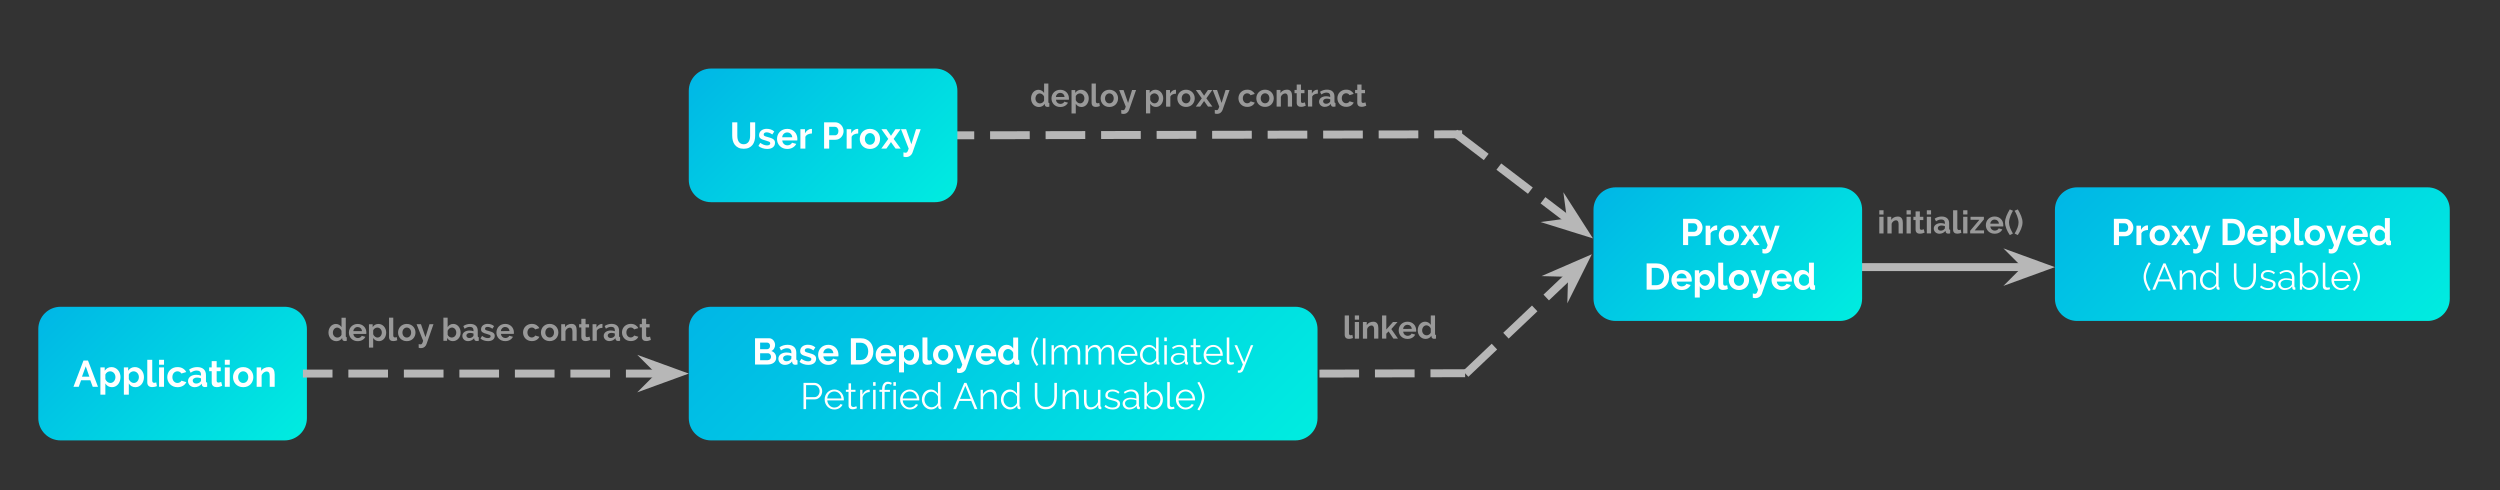 <svg version="1.1" viewBox="0.0 0.0 2521.997 494.48" fill="none" stroke="none" stroke-linecap="square" stroke-miterlimit="10" xmlns:xlink="http://www.w3.org/1999/xlink" xmlns="http://www.w3.org/2000/svg"><rect x="0.0" y="0.0" width="2521.997" height="494.48" fill="#333333" stroke="none"/><clipPath id="p.0"><path d="m0 0l2521.997 0l0 494.48l-2521.997 0l0 -494.48z" clip-rule="nonzero"/></clipPath><g clip-path="url(#p.0)"><path fill="#000000" fill-opacity="0.0" d="m0 0l2521.997 0l0 494.48l-2521.997 0z" fill-rule="evenodd"/><path fill="#000000" fill-opacity="0.0" d="m2073.018 269.472l-255.244 0" fill-rule="evenodd"/><path stroke="#b7b7b7" stroke-width="8.0" stroke-linejoin="round" stroke-linecap="butt" d="m2045.602 269.472l-227.827 0" fill-rule="evenodd"/><path fill="#b7b7b7" stroke="#b7b7b7" stroke-width="8.0" stroke-linecap="butt" d="m2045.602 269.472l-8.997 8.997l24.718 -8.997l-24.718 -8.997z" fill-rule="evenodd"/><path fill="#000000" fill-opacity="0.0" d="m321.436 301.601l412.567 -0.126l0 61.102l-412.567 0.126z" fill-rule="evenodd"/><path fill="#999999" d="m339.326 344.179q-1.719 5.187988E-4 -3.203 -0.671q-1.469 -0.671 -2.531 -1.843q-1.047 -1.187 -1.641 -2.765q-0.594 -1.594 -0.594 -3.422q0 -1.812 0.562 -3.375q0.562 -1.578 1.547 -2.766q1.0 -1.188 2.375 -1.86q1.375 -0.672 3.016 -0.673q1.844 -5.79834E-4 3.328 0.905q1.5 0.89 2.328 2.327l0 -9.531l4.297 -0.001l0 18.438q0 0.672 0.219 0.953q0.219 0.281 0.766 0.328l0 3.641q-1.125 0.219 -1.828 0.219q-1.141 3.3569336E-4 -1.891 -0.562q-0.734 -0.578 -0.828 -1.515l-0.094 -1.047q-0.922 1.594 -2.516 2.407q-1.578 0.813 -3.312 0.814zm1.125 -3.641q0.609 -1.8310547E-4 1.25 -0.204q0.641 -0.219 1.172 -0.594q0.547 -0.391 0.984 -0.891q0.438 -0.516 0.656 -1.125l0 -4.0q-0.25 -0.703 -0.719 -1.297q-0.469 -0.594 -1.062 -1.015q-0.578 -0.437 -1.234 -0.687q-0.656 -0.265 -1.297 -0.265q-0.969 3.0517578E-4 -1.781 0.422q-0.812 0.406 -1.391 1.125q-0.578 0.719 -0.906 1.657q-0.312 0.922 -0.312 1.922q0 1.047 0.344 1.953q0.359 0.891 0.969 1.562q0.609 0.672 1.453 1.062q0.844 0.375 1.875 0.374zm20.359 3.634q-2.016 6.1035156E-4 -3.656 -0.686q-1.625 -0.687 -2.781 -1.859q-1.156 -1.187 -1.781 -2.749q-0.625 -1.578 -0.625 -3.297q0 -1.797 0.609 -3.375q0.609 -1.594 1.766 -2.782q1.156 -1.203 2.797 -1.907q1.656 -0.719 3.703 -0.72q2.047 -6.4086914E-4 3.656 0.718q1.625 0.703 2.75 1.89q1.141 1.172 1.734 2.749q0.594 1.562 0.594 3.25q0 0.422 -0.016 0.813q-0.016 0.375 -0.078 0.625l-12.969 0.004q0.094 1 0.469 1.765q0.391 0.766 1.0 1.312q0.609 0.547 1.375 0.843q0.781 0.281 1.609 0.281q1.281 -3.9672852E-4 2.406 -0.626q1.141 -0.625 1.562 -1.657l3.672 1.03q-0.922 1.922 -2.953 3.157q-2.031 1.219 -4.844 1.22zm4.344 -10.111q-0.156 -1.891 -1.391 -3.015q-1.234 -1.14 -2.984 -1.14q-0.875 2.746582E-4 -1.625 0.313q-0.75 0.297 -1.328 0.844q-0.578 0.547 -0.953 1.313q-0.359 0.766 -0.422 1.688l8.703 -0.003zm17.09 10.104q-1.984 6.1035156E-4 -3.453 -0.874q-1.469 -0.875 -2.312 -2.374l0 9.75l-4.281 0.001l0 -23.578l3.75 -0.001l0 2.875q0.922 -1.469 2.391 -2.313q1.469 -0.86 3.391 -0.86q1.703 -5.187988E-4 3.141 0.687q1.438 0.687 2.469 1.859q1.047 1.172 1.641 2.765q0.594 1.578 0.594 3.328q0 1.828 -0.547 3.438q-0.547 1.594 -1.531 2.782q-0.969 1.172 -2.312 1.844q-1.344 0.672 -2.938 0.673zm-1.438 -3.64q0.953 -2.746582E-4 1.766 -0.407q0.828 -0.422 1.391 -1.125q0.578 -0.703 0.891 -1.625q0.328 -0.938 0.328 -1.938q0 -1.047 -0.359 -1.953q-0.344 -0.922 -0.969 -1.593q-0.625 -0.672 -1.469 -1.046q-0.844 -0.39 -1.844 -0.39q-0.594 1.8310547E-4 -1.234 0.219q-0.641 0.203 -1.188 0.594q-0.547 0.375 -0.984 0.891q-0.422 0.5 -0.656 1.11l0 3.938q0.578 1.437 1.766 2.39q1.188 0.937 2.562 0.937zm11.647 -20.035l4.281 -0.001l0 17.984q0 0.922 0.453 1.437q0.453 0.516 1.281 0.515q0.375 -9.1552734E-5 0.844 -0.125q0.469 -0.141 0.875 -0.328l0.578 3.265q-0.859 0.422 -2.016 0.641q-1.141 0.219 -2.078 0.219q-2.016 6.1035156E-4 -3.125 -1.062q-1.094 -1.078 -1.094 -3.062l0 -19.484zm17.925 23.666q-2.062 6.4086914E-4 -3.688 -0.702q-1.625 -0.703 -2.766 -1.89q-1.141 -1.203 -1.75 -2.765q-0.609 -1.578 -0.609 -3.312q0 -1.75 0.609 -3.313q0.609 -1.578 1.75 -2.766q1.141 -1.203 2.766 -1.907q1.625 -0.719 3.688 -0.72q2.047 -6.1035156E-4 3.656 0.718q1.609 0.703 2.75 1.905q1.141 1.187 1.75 2.765q0.609 1.562 0.609 3.312q0 1.734 -0.609 3.313q-0.609 1.563 -1.734 2.766q-1.109 1.188 -2.75 1.891q-1.625 0.704 -3.672 0.704zm-4.391 -8.671q0 1.125 0.328 2.047q0.344 0.906 0.938 1.578q0.594 0.672 1.391 1.046q0.797 0.359 1.734 0.359q0.922 -2.746582E-4 1.719 -0.36q0.797 -0.375 1.391 -1.047q0.594 -0.672 0.922 -1.594q0.344 -0.938 0.344 -2.063q0 -1.078 -0.344 -2q-0.328 -0.937 -0.922 -1.609q-0.594 -0.672 -1.391 -1.031q-0.797 -0.375 -1.719 -0.374q-0.938 3.0517578E-4 -1.734 0.391q-0.797 0.375 -1.391 1.047q-0.594 0.672 -0.938 1.61q-0.328 0.922 -0.328 2zm16.376 11.62q0.547 0.156 1.062 0.234q0.516 0.078 0.859 0.078q0.422 -1.2207031E-4 0.766 -0.156q0.359 -0.156 0.641 -0.563q0.297 -0.391 0.578 -1.094q0.297 -0.703 0.609 -1.766l-6.625 -16.764l4.422 -0.001l4.547 13.046l4.031 -13.048l4.031 -0.001l-7.047 20.096q-0.609 1.766 -2.078 2.876q-1.469 1.125 -3.641 1.126q-0.516 1.5258789E-4 -1.047 -0.078q-0.531 -0.078 -1.109 -0.281l0 -3.703zm34.468 -2.964q-1.922 6.1035156E-4 -3.422 -0.858q-1.5 -0.859 -2.359 -2.359l0 2.906l-3.75 0.001l0 -23.359l4.281 -0.001l0 9.531q0.906 -1.532 2.359 -2.376q1.453 -0.86 3.406 -0.86q1.625 -4.8828125E-4 2.969 0.718q1.344 0.703 2.312 1.89q0.984 1.172 1.516 2.781q0.531 1.594 0.531 3.359q0 1.812 -0.594 3.391q-0.594 1.563 -1.656 2.735q-1.047 1.157 -2.484 1.829q-1.438 0.672 -3.109 0.673zm-1.188 -3.64q1.031 -3.0517578E-4 1.891 -0.391q0.875 -0.406 1.469 -1.079q0.609 -0.672 0.938 -1.563q0.344 -0.906 0.344 -1.922q0 -1.031 -0.328 -1.953q-0.312 -0.937 -0.906 -1.64q-0.578 -0.703 -1.391 -1.109q-0.797 -0.422 -1.75 -0.421q-1.438 4.272461E-4 -2.578 0.954q-1.141 0.938 -1.75 2.313l0 4.0q0.234 0.641 0.656 1.156q0.438 0.5 0.984 0.875q0.547 0.359 1.188 0.578q0.641 0.203 1.234 0.203zm16.522 3.636q-1.219 3.6621094E-4 -2.281 -0.39q-1.047 -0.406 -1.828 -1.124q-0.766 -0.719 -1.203 -1.672q-0.422 -0.969 -0.422 -2.109q0 -1.188 0.531 -2.188q0.531 -1.016 1.469 -1.719q0.953 -0.703 2.266 -1.11q1.312 -0.407 2.875 -0.407q1.125 -3.3569336E-4 2.188 0.202q1.078 0.187 1.906 0.546l0 -0.969q0 -1.656 -0.953 -2.547q-0.938 -0.906 -2.797 -0.905q-1.344 4.272461E-4 -2.625 0.485q-1.266 0.469 -2.609 1.407l-1.312 -2.718q3.219 -2.157 6.969 -2.158q3.609 -0.001 5.609 1.78q2.0 1.781 2.0 5.14l0 5.219q0 0.672 0.234 0.953q0.25 0.281 0.797 0.328l0 3.641q-1.094 0.219 -1.891 0.219q-1.219 3.6621094E-4 -1.875 -0.531q-0.656 -0.547 -0.812 -1.453l-0.094 -0.922q-1.125 1.469 -2.719 2.235q-1.594 0.766 -3.422 0.767zm1.219 -3.125q1.078 -3.3569336E-4 2.047 -0.376q0.984 -0.391 1.531 -1.032q0.703 -0.547 0.703 -1.219l0 -1.922q-0.766 -0.281 -1.672 -0.453q-0.891 -0.187 -1.719 -0.187q-1.672 5.187988E-4 -2.734 0.751q-1.047 0.75 -1.047 1.907q0 1.094 0.828 1.812q0.844 0.719 2.062 0.718zm18.899 3.119q-2.109 6.4086914E-4 -4.125 -0.671q-2.016 -0.671 -3.453 -1.905l1.594 -2.688q1.547 1.078 3.0 1.64q1.453 0.562 2.891 0.562q1.281 -3.9672852E-4 2.016 -0.485q0.734 -0.485 0.734 -1.375q0 -0.891 -0.859 -1.312q-0.859 -0.422 -2.812 -0.952q-1.641 -0.453 -2.797 -0.859q-1.141 -0.422 -1.844 -0.953q-0.703 -0.531 -1.031 -1.218q-0.312 -0.687 -0.312 -1.641q0 -1.281 0.484 -2.297q0.5 -1.031 1.391 -1.75q0.906 -0.719 2.109 -1.11q1.203 -0.391 2.609 -0.391q1.891 -5.79834E-4 3.531 0.546q1.656 0.546 3.031 1.765l-1.734 2.594q-1.281 -0.968 -2.484 -1.405q-1.188 -0.453 -2.375 -0.452q-1.094 3.3569336E-4 -1.828 0.454q-0.734 0.438 -0.734 1.438q0 0.438 0.172 0.734q0.172 0.281 0.562 0.515q0.391 0.219 1.0 0.437q0.625 0.203 1.562 0.421q1.719 0.453 2.953 0.905q1.234 0.437 2.016 1.015q0.797 0.578 1.156 1.328q0.375 0.75 0.375 1.812q0 2.453 -1.828 3.876q-1.828 1.422 -4.969 1.423zm17.357 -0.005q-2.016 6.1035156E-4 -3.656 -0.686q-1.625 -0.687 -2.781 -1.859q-1.156 -1.187 -1.781 -2.749q-0.625 -1.578 -0.625 -3.297q0 -1.797 0.609 -3.375q0.609 -1.594 1.766 -2.782q1.156 -1.203 2.797 -1.907q1.656 -0.719 3.703 -0.72q2.047 -6.4086914E-4 3.656 0.718q1.625 0.703 2.75 1.89q1.141 1.172 1.734 2.749q0.594 1.562 0.594 3.25q0 0.422 -0.016 0.812q-0.016 0.375 -0.078 0.625l-12.969 0.004q0.094 1 0.469 1.765q0.391 0.766 1 1.312q0.609 0.547 1.375 0.843q0.781 0.281 1.609 0.281q1.281 -3.6621094E-4 2.406 -0.626q1.141 -0.625 1.562 -1.657l3.672 1.03q-0.922 1.922 -2.953 3.157q-2.031 1.219 -4.844 1.22zm4.344 -10.111q-0.156 -1.891 -1.391 -3.015q-1.234 -1.14 -2.984 -1.14q-0.875 2.746582E-4 -1.625 0.313q-0.75 0.297 -1.328 0.844q-0.578 0.547 -0.953 1.313q-0.359 0.766 -0.422 1.688l8.703 -0.003zm13.661 1.402q0 -1.75 0.609 -3.313q0.609 -1.578 1.766 -2.751q1.156 -1.188 2.781 -1.891q1.641 -0.719 3.688 -0.72q2.75 -8.239746E-4 4.688 1.186q1.938 1.187 2.891 3.108l-4.188 1.283q-0.547 -0.937 -1.453 -1.421q-0.891 -0.5 -1.969 -0.499q-0.938 2.746582E-4 -1.734 0.376q-0.797 0.36 -1.391 1.016q-0.594 0.656 -0.938 1.594q-0.328 0.922 -0.328 2.031q0 1.125 0.344 2.062q0.359 0.922 0.953 1.593q0.594 0.672 1.391 1.046q0.797 0.359 1.703 0.359q1.141 -3.6621094E-4 2.109 -0.579q0.984 -0.578 1.375 -1.407l4.188 1.28q-0.859 1.922 -2.844 3.141q-1.984 1.204 -4.766 1.205q-2.047 6.1035156E-4 -3.688 -0.702q-1.625 -0.703 -2.781 -1.89q-1.156 -1.203 -1.781 -2.781q-0.625 -1.594 -0.625 -3.328zm26.861 8.695q-2.062 6.4086914E-4 -3.688 -0.702q-1.625 -0.703 -2.766 -1.89q-1.141 -1.203 -1.75 -2.765q-0.609 -1.578 -0.609 -3.312q0 -1.75 0.609 -3.313q0.609 -1.578 1.75 -2.766q1.141 -1.203 2.766 -1.907q1.625 -0.719 3.688 -0.72q2.047 -6.4086914E-4 3.656 0.718q1.609 0.703 2.75 1.905q1.141 1.187 1.75 2.765q0.609 1.562 0.609 3.312q0 1.734 -0.609 3.313q-0.609 1.563 -1.734 2.766q-1.109 1.188 -2.75 1.891q-1.625 0.704 -3.672 0.704zm-4.391 -8.671q0 1.125 0.328 2.047q0.344 0.906 0.938 1.578q0.594 0.672 1.391 1.046q0.797 0.359 1.734 0.359q0.922 -2.746582E-4 1.719 -0.36q0.797 -0.375 1.391 -1.047q0.594 -0.672 0.922 -1.594q0.344 -0.938 0.344 -2.063q0 -1.078 -0.344 -2q-0.328 -0.937 -0.922 -1.609q-0.594 -0.672 -1.391 -1.031q-0.797 -0.375 -1.719 -0.374q-0.938 2.746582E-4 -1.734 0.391q-0.797 0.375 -1.391 1.047q-0.594 0.672 -0.938 1.61q-0.328 0.922 -0.328 2zm31.611 8.35l-4.281 0.001l0 -9.406q0 -2.016 -0.703 -2.937q-0.703 -0.937 -1.953 -0.937q-0.641 1.8310547E-4 -1.312 0.266q-0.672 0.25 -1.266 0.719q-0.594 0.453 -1.078 1.094q-0.469 0.641 -0.703 1.406l0 9.797l-4.281 0.001l0 -16.766l3.875 -0.001l0 3.109q0.922 -1.61 2.672 -2.501q1.766 -0.907 3.984 -0.907q1.562 -4.8828125E-4 2.547 0.577q1.0 0.578 1.547 1.515q0.547 0.922 0.75 2.109q0.203 1.172 0.203 2.391l0 10.469zm13.797 -0.864q-0.859 0.375 -2.109 0.766q-1.25 0.375 -2.625 0.376q-0.891 2.746582E-4 -1.688 -0.218q-0.781 -0.219 -1.375 -0.718q-0.594 -0.5 -0.953 -1.281q-0.344 -0.781 -0.344 -1.906l0 -9.625l-2.203 6.713867E-4l0 -3.297l2.203 -6.713867E-4l0 -5.438l4.297 -0.001l0 5.438l3.516 -0.001l0 3.297l-3.516 0.001l0 8.188q0 0.891 0.453 1.265q0.469 0.375 1.141 0.375q0.672 -2.1362305E-4 1.312 -0.219q0.641 -0.235 1.031 -0.391l0.859 3.39zm12.226 -12.207q-1.953 0.032 -3.5 0.767q-1.531 0.719 -2.203 2.157l0 10.141l-4.281 0.001l0 -16.766l3.938 -0.001l0 3.578q0.453 -0.86 1.047 -1.547q0.609 -0.688 1.312 -1.204q0.703 -0.516 1.422 -0.782q0.734 -0.266 1.406 -0.266q0.344 -1.2207031E-4 0.516 -1.5258789E-4q0.188 -6.1035156E-5 0.344 0.031l0 3.891zm6.978 13.373q-1.219 3.9672852E-4 -2.281 -0.39q-1.047 -0.406 -1.828 -1.124q-0.766 -0.719 -1.203 -1.672q-0.422 -0.969 -0.422 -2.109q0 -1.188 0.531 -2.188q0.531 -1.016 1.469 -1.719q0.953 -0.703 2.266 -1.11q1.312 -0.407 2.875 -0.407q1.125 -3.3569336E-4 2.188 0.202q1.078 0.187 1.906 0.546l0 -0.969q0 -1.656 -0.953 -2.547q-0.938 -0.906 -2.797 -0.905q-1.344 3.9672852E-4 -2.625 0.485q-1.266 0.469 -2.609 1.407l-1.312 -2.718q3.219 -2.157 6.969 -2.158q3.609 -0.001 5.609 1.78q2.0 1.781 2.0 5.14l0 5.219q0 0.672 0.234 0.953q0.25 0.281 0.797 0.328l0 3.641q-1.094 0.219 -1.891 0.219q-1.219 3.6621094E-4 -1.875 -0.531q-0.656 -0.547 -0.812 -1.453l-0.094 -0.922q-1.125 1.469 -2.719 2.235q-1.594 0.766 -3.422 0.767zm1.219 -3.125q1.078 -3.3569336E-4 2.047 -0.376q0.984 -0.391 1.531 -1.032q0.703 -0.547 0.703 -1.219l0 -1.922q-0.766 -0.281 -1.672 -0.453q-0.891 -0.187 -1.719 -0.187q-1.672 5.187988E-4 -2.734 0.751q-1.047 0.75 -1.047 1.907q0 1.094 0.828 1.812q0.844 0.718 2.062 0.718zm11.509 -5.582q0 -1.75 0.609 -3.313q0.609 -1.578 1.766 -2.751q1.156 -1.188 2.781 -1.891q1.641 -0.719 3.688 -0.72q2.75 -8.544922E-4 4.688 1.186q1.938 1.187 2.891 3.108l-4.188 1.283q-0.547 -0.937 -1.453 -1.421q-0.891 -0.5 -1.969 -0.499q-0.938 2.746582E-4 -1.734 0.376q-0.797 0.36 -1.391 1.016q-0.594 0.656 -0.938 1.594q-0.328 0.922 -0.328 2.031q0 1.125 0.344 2.062q0.359 0.922 0.953 1.593q0.594 0.672 1.391 1.046q0.797 0.359 1.703 0.359q1.141 -3.6621094E-4 2.109 -0.579q0.984 -0.578 1.375 -1.407l4.188 1.28q-0.859 1.922 -2.844 3.142q-1.984 1.204 -4.766 1.205q-2.047 6.4086914E-4 -3.688 -0.702q-1.625 -0.703 -2.781 -1.89q-1.156 -1.203 -1.781 -2.781q-0.625 -1.594 -0.625 -3.328zm29.157 7.522q-0.859 0.375 -2.109 0.766q-1.25 0.375 -2.625 0.376q-0.891 2.746582E-4 -1.688 -0.218q-0.781 -0.219 -1.375 -0.718q-0.594 -0.5 -0.953 -1.281q-0.344 -0.781 -0.344 -1.906l0 -9.625l-2.203 6.713867E-4l0 -3.297l2.203 -6.713867E-4l0 -5.438l4.297 -0.001l0 5.438l3.516 -0.001l0 3.297l-3.516 0.001l0 8.188q0 0.891 0.453 1.266q0.469 0.375 1.141 0.375q0.672 -1.8310547E-4 1.312 -0.219q0.641 -0.235 1.031 -0.391l0.859 3.39z" fill-rule="nonzero"/><defs><linearGradient id="p.1" gradientUnits="userSpaceOnUse" gradientTransform="matrix(16.939 0.0 0.0 16.939 0.0 0.0)" spreadMethod="pad" x1="22.257" y1="22.25" x2="10.279" y2="10.272"><stop offset="0.0" stop-color="#00ede0"/><stop offset="1.0" stop-color="#00b6e6"/></linearGradient></defs><path fill="url(#p.1)" d="m38.638 331.943l0 0c0 -12.409 10.059 -22.468 22.468 -22.468l226.025 0c5.959 0 11.673 2.367 15.887 6.581c4.214 4.214 6.581 9.928 6.581 15.887l0 89.868c0 12.409 -10.059 22.468 -22.468 22.468l-226.025 0c-12.409 0 -22.468 -10.059 -22.468 -22.468z" fill-rule="evenodd"/><path fill="#000000" fill-opacity="0.0" d="m62.504 333.05l228.094 0l0 87.654l-228.094 0z" fill-rule="evenodd"/><path fill="#ffffff" d="m84.214 363.717l4.562 0l10.078 26.5l-5.297 0l-2.469 -6.609l-9.266 0l-2.422 6.609l-5.297 0l10.109 -26.5zm5.938 16.266l-3.656 -10.406l-3.812 10.406l7.469 0zm22.85 10.609q-2.312 0 -4.031 -1.031q-1.719 -1.031 -2.688 -2.781l0 11.391l-5.0 0l0 -27.516l4.359 0l0 3.359q1.094 -1.719 2.797 -2.703q1.719 -0.984 3.969 -0.984q1.969 0 3.641 0.797q1.688 0.797 2.906 2.172q1.219 1.359 1.906 3.203q0.688 1.844 0.688 3.906q0 2.125 -0.641 4.0q-0.625 1.859 -1.766 3.25q-1.141 1.375 -2.719 2.156q-1.562 0.781 -3.422 0.781zm-1.688 -4.25q1.125 0 2.078 -0.484q0.953 -0.5 1.625 -1.312q0.672 -0.828 1.047 -1.906q0.375 -1.078 0.375 -2.234q0 -1.234 -0.422 -2.297q-0.406 -1.062 -1.141 -1.844q-0.719 -0.797 -1.719 -1.234q-0.984 -0.453 -2.141 -0.453q-0.703 0 -1.453 0.25q-0.75 0.234 -1.391 0.688q-0.625 0.438 -1.125 1.047q-0.5 0.594 -0.766 1.297l0 4.594q0.672 1.688 2.047 2.797q1.391 1.094 2.984 1.094zm25.354 4.25q-2.312 0 -4.031 -1.031q-1.719 -1.031 -2.688 -2.781l0 11.391l-5 0l0 -27.516l4.359 0l0 3.359q1.094 -1.719 2.797 -2.703q1.719 -0.984 3.969 -0.984q1.969 0 3.641 0.797q1.688 0.797 2.906 2.172q1.219 1.359 1.906 3.203q0.688 1.844 0.688 3.906q0 2.125 -0.641 4.0q-0.625 1.859 -1.766 3.25q-1.141 1.375 -2.719 2.156q-1.562 0.781 -3.422 0.781zm-1.688 -4.25q1.125 0 2.078 -0.484q0.953 -0.5 1.625 -1.312q0.672 -0.828 1.047 -1.906q0.375 -1.078 0.375 -2.234q0 -1.234 -0.422 -2.297q-0.406 -1.062 -1.141 -1.844q-0.719 -0.797 -1.719 -1.234q-0.984 -0.453 -2.141 -0.453q-0.703 0 -1.453 0.25q-0.75 0.234 -1.391 0.688q-0.625 0.438 -1.125 1.047q-0.5 0.594 -0.766 1.297l0 4.594q0.672 1.688 2.047 2.797q1.391 1.094 2.984 1.094zm13.588 -23.375l5.0 0l0 20.984q0 1.078 0.516 1.672q0.531 0.594 1.5 0.594q0.453 0 0.984 -0.141q0.547 -0.156 1.031 -0.375l0.672 3.812q-1.0 0.484 -2.344 0.734q-1.344 0.266 -2.422 0.266q-2.359 0 -3.656 -1.25q-1.281 -1.25 -1.281 -3.562l0 -22.734zm11.88 27.25l0 -19.562l5.0 0l0 19.562l-5.0 0zm0 -22.281l0 -4.969l5.0 0l0 4.969l-5.0 0zm8.284 12.5q0 -2.047 0.703 -3.875q0.719 -1.828 2.062 -3.203q1.344 -1.391 3.234 -2.203q1.906 -0.828 4.297 -0.828q3.219 0 5.469 1.375q2.266 1.375 3.375 3.625l-4.891 1.484q-0.625 -1.078 -1.672 -1.656q-1.047 -0.578 -2.312 -0.578q-1.078 0 -2.016 0.438q-0.938 0.422 -1.625 1.188q-0.688 0.766 -1.078 1.844q-0.391 1.078 -0.391 2.391q0 1.312 0.406 2.391q0.406 1.078 1.094 1.875q0.703 0.781 1.625 1.219q0.938 0.422 1.984 0.422q1.344 0 2.484 -0.672q1.141 -0.672 1.578 -1.656l4.891 1.5q-1.0 2.234 -3.328 3.656q-2.312 1.422 -5.547 1.422q-2.391 0 -4.297 -0.812q-1.906 -0.828 -3.25 -2.219q-1.344 -1.406 -2.078 -3.25q-0.719 -1.859 -0.719 -3.875zm27.616 10.156q-1.406 0 -2.641 -0.469q-1.234 -0.469 -2.141 -1.297q-0.891 -0.844 -1.391 -1.969q-0.5 -1.125 -0.5 -2.469q0 -1.375 0.609 -2.547q0.625 -1.188 1.719 -2.0q1.109 -0.828 2.625 -1.281q1.531 -0.469 3.359 -0.469q1.312 0 2.562 0.219q1.25 0.219 2.219 0.641l0 -1.125q0 -1.938 -1.109 -2.984q-1.094 -1.047 -3.25 -1.047q-1.578 0 -3.078 0.562q-1.484 0.562 -3.047 1.641l-1.531 -3.172q3.766 -2.5 8.141 -2.5q4.219 0 6.547 2.078q2.328 2.062 2.328 5.984l0 6.078q0 0.781 0.281 1.125q0.281 0.328 0.922 0.375l0 4.25q-1.266 0.266 -2.203 0.266q-1.422 0 -2.188 -0.641q-0.766 -0.641 -0.953 -1.672l-0.109 -1.094q-1.312 1.719 -3.172 2.625q-1.859 0.891 -4.0 0.891zm1.422 -3.656q1.266 0 2.406 -0.453q1.141 -0.453 1.781 -1.188q0.812 -0.641 0.812 -1.422l0 -2.234q-0.891 -0.344 -1.938 -0.547q-1.047 -0.203 -2.016 -0.203q-1.938 0 -3.172 0.875q-1.234 0.875 -1.234 2.219q0 1.266 0.969 2.109q0.969 0.844 2.391 0.844zm26.395 2.266q-1.016 0.453 -2.469 0.906q-1.453 0.453 -3.062 0.453q-1.047 0 -1.969 -0.266q-0.906 -0.266 -1.594 -0.844q-0.688 -0.578 -1.109 -1.484q-0.406 -0.922 -0.406 -2.234l0 -11.234l-2.562 0l0 -3.844l2.562 0l0 -6.344l5.016 0l0 6.344l4.094 0l0 3.844l-4.094 0l0 9.562q0 1.047 0.531 1.484q0.547 0.422 1.328 0.422q0.781 0 1.531 -0.266q0.75 -0.266 1.188 -0.453l1.016 3.953zm2.615 1.016l0 -19.562l5.0 0l0 19.562l-5.0 0zm0 -22.281l0 -4.969l5.0 0l0 4.969l-5.0 0zm18.55 22.656q-2.391 0 -4.297 -0.812q-1.906 -0.828 -3.234 -2.219q-1.312 -1.406 -2.031 -3.234q-0.703 -1.844 -0.703 -3.859q0 -2.047 0.703 -3.875q0.719 -1.828 2.031 -3.219q1.328 -1.406 3.234 -2.219q1.906 -0.828 4.297 -0.828q2.391 0 4.266 0.828q1.891 0.812 3.219 2.219q1.328 1.391 2.031 3.219q0.703 1.828 0.703 3.875q0 2.016 -0.703 3.859q-0.703 1.828 -2.016 3.234q-1.312 1.391 -3.219 2.219q-1.891 0.812 -4.281 0.812zm-5.109 -10.125q0 1.312 0.391 2.375q0.391 1.062 1.078 1.859q0.688 0.781 1.625 1.219q0.938 0.422 2.016 0.422q1.078 0 2.016 -0.422q0.938 -0.438 1.625 -1.219q0.688 -0.797 1.078 -1.875q0.391 -1.078 0.391 -2.391q0 -1.266 -0.391 -2.344q-0.391 -1.094 -1.078 -1.875q-0.688 -0.781 -1.625 -1.203q-0.938 -0.438 -2.016 -0.438q-1.078 0 -2.016 0.453q-0.938 0.438 -1.625 1.234q-0.688 0.781 -1.078 1.859q-0.391 1.078 -0.391 2.344zm36.871 9.75l-5.0 0l0 -10.969q0 -2.359 -0.828 -3.438q-0.812 -1.078 -2.266 -1.078q-0.75 0 -1.531 0.297q-0.781 0.297 -1.484 0.844q-0.688 0.531 -1.25 1.281q-0.547 0.75 -0.812 1.641l0 11.422l-5.0 0l0 -19.562l4.516 0l0 3.625q1.078 -1.875 3.125 -2.906q2.062 -1.047 4.641 -1.047q1.828 0 2.984 0.672q1.156 0.672 1.781 1.75q0.641 1.078 0.875 2.469q0.25 1.375 0.25 2.797l0 12.203z" fill-rule="nonzero"/><path fill="#000000" fill-opacity="0.0" d="m694.84 376.877l-385.228 0" fill-rule="evenodd"/><path stroke="#b7b7b7" stroke-width="8.0" stroke-linejoin="round" stroke-linecap="butt" stroke-dasharray="32.0,24.0" d="m667.423 376.877l-357.812 0" fill-rule="evenodd"/><path fill="#b7b7b7" stroke="#b7b7b7" stroke-width="8.0" stroke-linecap="butt" d="m667.423 376.877l-8.997 8.997l24.718 -8.997l-24.718 -8.997z" fill-rule="evenodd"/><defs><linearGradient id="p.2" gradientUnits="userSpaceOnUse" gradientTransform="matrix(23.32 0.0 0.0 23.32 0.0 0.0)" spreadMethod="pad" x1="59.885" y1="16.161" x2="43.396" y2="-0.328"><stop offset="0.0" stop-color="#00ede0"/><stop offset="1.0" stop-color="#00b6e6"/></linearGradient></defs><path fill="url(#p.2)" d="m694.84 331.943l0 0c0 -12.409 10.059 -22.468 22.468 -22.468l589.332 0c5.959 0 11.673 2.367 15.887 6.581c4.214 4.214 6.581 9.928 6.581 15.887l0 89.868c0 12.409 -10.059 22.468 -22.468 22.468l-589.332 0c-12.409 0 -22.468 -10.059 -22.468 -22.468z" fill-rule="evenodd"/><path fill="#000000" fill-opacity="0.0" d="m694.84 290.546l634.268 0l0 172.661l-634.268 0z" fill-rule="evenodd"/><path fill="#ffffff" d="m783.016 360.889q0 1.672 -0.672 2.953q-0.672 1.266 -1.844 2.125q-1.172 0.859 -2.734 1.312q-1.547 0.438 -3.297 0.438l-12.797 0l0 -26.5l14.188 0q1.375 0 2.484 0.594q1.125 0.594 1.906 1.547q0.797 0.953 1.219 2.172q0.438 1.203 0.438 2.438q0 1.938 -0.984 3.641q-0.969 1.703 -2.828 2.516q2.281 0.672 3.594 2.422q1.328 1.734 1.328 4.344zm-5.188 -0.969q0 -0.719 -0.25 -1.359q-0.234 -0.656 -0.641 -1.141q-0.406 -0.484 -0.969 -0.766q-0.562 -0.281 -1.234 -0.281l-7.922 0l0 6.969l7.656 0q0.719 0 1.328 -0.25q0.609 -0.266 1.062 -0.734q0.453 -0.469 0.703 -1.094q0.266 -0.641 0.266 -1.344zm-11.016 -14.297l0 6.672l6.875 0q1.312 0 2.219 -0.891q0.922 -0.891 0.922 -2.469q0 -1.531 -0.844 -2.422q-0.844 -0.891 -2.078 -0.891l-7.094 0zm25.086 22.469q-1.406 0 -2.641 -0.469q-1.234 -0.469 -2.141 -1.297q-0.891 -0.844 -1.391 -1.969q-0.5 -1.125 -0.5 -2.469q0 -1.375 0.609 -2.547q0.625 -1.188 1.719 -2.0q1.109 -0.828 2.625 -1.281q1.531 -0.469 3.359 -0.469q1.312 0 2.562 0.219q1.25 0.219 2.219 0.641l0 -1.125q0 -1.938 -1.109 -2.984q-1.094 -1.047 -3.25 -1.047q-1.578 0 -3.078 0.562q-1.484 0.562 -3.047 1.641l-1.531 -3.172q3.766 -2.5 8.141 -2.5q4.219 0 6.547 2.078q2.328 2.062 2.328 5.984l0 6.078q0 0.781 0.281 1.125q0.281 0.328 0.922 0.375l0 4.25q-1.266 0.266 -2.203 0.266q-1.422 0 -2.188 -0.641q-0.766 -0.641 -0.953 -1.672l-0.109 -1.094q-1.312 1.719 -3.172 2.625q-1.859 0.891 -4.0 0.891zm1.422 -3.656q1.266 0 2.406 -0.453q1.141 -0.453 1.781 -1.188q0.812 -0.641 0.812 -1.422l0 -2.234q-0.891 -0.344 -1.938 -0.547q-1.047 -0.203 -2.016 -0.203q-1.938 0 -3.172 0.875q-1.234 0.875 -1.234 2.219q0 1.266 0.969 2.109q0.969 0.844 2.391 0.844zm22.067 3.656q-2.469 0 -4.828 -0.781q-2.344 -0.781 -4.016 -2.25l1.859 -3.125q1.797 1.266 3.484 1.922q1.703 0.656 3.391 0.656q1.484 0 2.344 -0.562q0.859 -0.562 0.859 -1.609q0 -1.047 -1.016 -1.531q-1.0 -0.484 -3.281 -1.125q-1.906 -0.516 -3.25 -1.0q-1.344 -0.484 -2.172 -1.094q-0.812 -0.625 -1.188 -1.422q-0.359 -0.812 -0.359 -1.922q0 -1.5 0.578 -2.688q0.578 -1.203 1.609 -2.031q1.047 -0.844 2.453 -1.297q1.406 -0.453 3.047 -0.453q2.203 0 4.125 0.641q1.922 0.625 3.516 2.047l-2.016 3.031q-1.484 -1.125 -2.891 -1.641q-1.391 -0.531 -2.781 -0.531q-1.266 0 -2.125 0.531q-0.859 0.516 -0.859 1.672q0 0.531 0.203 0.875q0.203 0.328 0.656 0.594q0.453 0.25 1.172 0.5q0.734 0.234 1.812 0.5q2.016 0.516 3.453 1.047q1.438 0.516 2.344 1.188q0.922 0.672 1.344 1.547q0.438 0.875 0.438 2.109q0 2.875 -2.125 4.547q-2.125 1.656 -5.781 1.656zm20.224 0q-2.344 0 -4.25 -0.797q-1.906 -0.812 -3.25 -2.188q-1.344 -1.391 -2.078 -3.219q-0.719 -1.828 -0.719 -3.844q0 -2.094 0.703 -3.938q0.719 -1.844 2.062 -3.234q1.344 -1.406 3.266 -2.219q1.922 -0.828 4.312 -0.828q2.391 0 4.266 0.828q1.891 0.812 3.203 2.203q1.328 1.375 2.016 3.203q0.703 1.828 0.703 3.797q0 0.484 -0.031 0.938q-0.016 0.453 -0.078 0.75l-15.125 0q0.109 1.156 0.562 2.062q0.453 0.891 1.156 1.531q0.703 0.625 1.594 0.969q0.906 0.328 1.875 0.328q1.5 0 2.812 -0.719q1.328 -0.734 1.812 -1.938l4.297 1.203q-1.078 2.234 -3.453 3.672q-2.375 1.438 -5.656 1.438zm5.078 -11.797q-0.188 -2.203 -1.625 -3.531q-1.438 -1.328 -3.484 -1.328q-1.016 0 -1.891 0.359q-0.875 0.359 -1.547 1.0q-0.672 0.625 -1.109 1.531q-0.422 0.891 -0.5 1.969l10.156 0zm17.662 11.422l0 -26.5l9.625 0q3.25 0 5.688 1.047q2.453 1.047 4.094 2.844q1.641 1.781 2.453 4.188q0.828 2.406 0.828 5.141q0 3.016 -0.922 5.469q-0.906 2.438 -2.625 4.172q-1.719 1.734 -4.125 2.688q-2.406 0.953 -5.391 0.953l-9.625 0zm17.5 -13.281q0 -1.906 -0.531 -3.516q-0.516 -1.609 -1.531 -2.766q-1.0 -1.156 -2.469 -1.781q-1.469 -0.641 -3.344 -0.641l-4.484 0l0 17.469l4.484 0q1.906 0 3.375 -0.672q1.484 -0.672 2.469 -1.844q0.984 -1.188 1.5 -2.781q0.531 -1.609 0.531 -3.469zm17.805 13.656q-2.344 0 -4.25 -0.797q-1.906 -0.812 -3.25 -2.188q-1.344 -1.391 -2.078 -3.219q-0.719 -1.828 -0.719 -3.844q0 -2.094 0.703 -3.938q0.719 -1.844 2.062 -3.234q1.344 -1.406 3.266 -2.219q1.922 -0.828 4.312 -0.828q2.391 0 4.266 0.828q1.891 0.812 3.203 2.203q1.328 1.375 2.016 3.203q0.703 1.828 0.703 3.797q0 0.484 -0.031 0.938q-0.016 0.453 -0.078 0.75l-15.125 0q0.109 1.156 0.562 2.062q0.453 0.891 1.156 1.531q0.703 0.625 1.594 0.969q0.906 0.328 1.875 0.328q1.5 0 2.812 -0.719q1.328 -0.734 1.812 -1.938l4.297 1.203q-1.078 2.234 -3.453 3.672q-2.375 1.438 -5.656 1.438zm5.078 -11.797q-0.188 -2.203 -1.625 -3.531q-1.438 -1.328 -3.484 -1.328q-1.016 0 -1.891 0.359q-0.875 0.359 -1.547 1.0q-0.672 0.625 -1.109 1.531q-0.422 0.891 -0.5 1.969l10.156 0zm19.938 11.797q-2.312 0 -4.031 -1.031q-1.719 -1.031 -2.688 -2.781l0 11.391l-5.0 0l0 -27.516l4.359 0l0 3.359q1.094 -1.719 2.797 -2.703q1.719 -0.984 3.969 -0.984q1.969 0 3.641 0.797q1.688 0.797 2.906 2.172q1.219 1.359 1.906 3.203q0.688 1.844 0.688 3.906q0 2.125 -0.641 4.0q-0.625 1.859 -1.766 3.25q-1.141 1.375 -2.719 2.156q-1.562 0.781 -3.422 0.781zm-1.688 -4.25q1.125 0 2.078 -0.484q0.953 -0.5 1.625 -1.312q0.672 -0.828 1.047 -1.906q0.375 -1.078 0.375 -2.234q0 -1.234 -0.422 -2.297q-0.406 -1.062 -1.141 -1.844q-0.719 -0.797 -1.719 -1.234q-0.984 -0.453 -2.141 -0.453q-0.703 0 -1.453 0.25q-0.75 0.234 -1.391 0.688q-0.625 0.438 -1.125 1.047q-0.5 0.594 -0.766 1.297l0 4.594q0.672 1.688 2.047 2.797q1.391 1.094 2.984 1.094zm13.588 -23.375l5.0 0l0 20.984q0 1.078 0.516 1.672q0.531 0.594 1.5 0.594q0.453 0 0.984 -0.141q0.547 -0.156 1.031 -0.375l0.672 3.812q-1.0 0.484 -2.344 0.734q-1.344 0.266 -2.422 0.266q-2.359 0 -3.656 -1.25q-1.281 -1.25 -1.281 -3.562l0 -22.734zm20.911 27.625q-2.391 0 -4.297 -0.812q-1.906 -0.828 -3.234 -2.219q-1.312 -1.406 -2.031 -3.234q-0.703 -1.844 -0.703 -3.859q0 -2.047 0.703 -3.875q0.719 -1.828 2.031 -3.219q1.328 -1.406 3.234 -2.219q1.906 -0.828 4.297 -0.828q2.391 0 4.266 0.828q1.891 0.812 3.219 2.219q1.328 1.391 2.031 3.219q0.703 1.828 0.703 3.875q0 2.016 -0.703 3.859q-0.703 1.828 -2.016 3.234q-1.312 1.391 -3.219 2.219q-1.891 0.812 -4.281 0.812zm-5.109 -10.125q0 1.312 0.391 2.375q0.391 1.062 1.078 1.859q0.688 0.781 1.625 1.219q0.938 0.422 2.016 0.422q1.078 0 2.016 -0.422q0.938 -0.438 1.625 -1.219q0.688 -0.797 1.078 -1.875q0.391 -1.078 0.391 -2.391q0 -1.266 -0.391 -2.344q-0.391 -1.094 -1.078 -1.875q-0.688 -0.781 -1.625 -1.203q-0.938 -0.438 -2.016 -0.438q-1.078 0 -2.016 0.453q-0.938 0.438 -1.625 1.234q-0.688 0.781 -1.078 1.859q-0.391 1.078 -0.391 2.344zm19.105 13.562q0.641 0.188 1.234 0.281q0.594 0.094 1.0 0.094q0.484 0 0.891 -0.188q0.422 -0.188 0.75 -0.656q0.344 -0.469 0.672 -1.297q0.344 -0.812 0.719 -2.047l-7.734 -19.562l5.156 0l5.297 15.234l4.703 -15.234l4.703 0l-8.203 23.438q-0.719 2.062 -2.438 3.359q-1.703 1.312 -4.25 1.312q-0.594 0 -1.219 -0.094q-0.609 -0.094 -1.281 -0.312l0 -4.328zm29.187 -3.438q-2.344 0 -4.25 -0.797q-1.906 -0.812 -3.25 -2.188q-1.344 -1.391 -2.078 -3.219q-0.719 -1.828 -0.719 -3.844q0 -2.094 0.703 -3.938q0.719 -1.844 2.062 -3.234q1.344 -1.406 3.266 -2.219q1.922 -0.828 4.312 -0.828q2.391 0 4.266 0.828q1.891 0.812 3.203 2.203q1.328 1.375 2.016 3.203q0.703 1.828 0.703 3.797q0 0.484 -0.031 0.938q-0.016 0.453 -0.078 0.75l-15.125 0q0.109 1.156 0.562 2.062q0.453 0.891 1.156 1.531q0.703 0.625 1.594 0.969q0.906 0.328 1.875 0.328q1.5 0 2.812 -0.719q1.328 -0.734 1.812 -1.938l4.297 1.203q-1.078 2.234 -3.453 3.672q-2.375 1.438 -5.656 1.438zm5.078 -11.797q-0.188 -2.203 -1.625 -3.531q-1.438 -1.328 -3.484 -1.328q-1.016 0 -1.891 0.359q-0.875 0.359 -1.547 1.0q-0.672 0.625 -1.109 1.531q-0.422 0.891 -0.5 1.969l10.156 0zm16.313 11.797q-2.016 0 -3.734 -0.781q-1.719 -0.781 -2.953 -2.156q-1.219 -1.391 -1.922 -3.234q-0.688 -1.859 -0.688 -3.984q0 -2.125 0.656 -3.953q0.656 -1.828 1.812 -3.203q1.156 -1.391 2.75 -2.172q1.609 -0.781 3.516 -0.781q2.172 0 3.906 1.047q1.734 1.031 2.703 2.719l0 -11.125l5 0l0 21.5q0 0.781 0.266 1.125q0.266 0.328 0.891 0.375l0 4.25q-1.297 0.266 -2.125 0.266q-1.344 0 -2.203 -0.672q-0.859 -0.672 -0.969 -1.766l-0.109 -1.219q-1.078 1.859 -2.938 2.812q-1.844 0.953 -3.859 0.953zm1.312 -4.25q0.703 0 1.453 -0.25q0.75 -0.25 1.375 -0.688q0.641 -0.453 1.141 -1.047q0.5 -0.594 0.766 -1.312l0 -4.656q-0.297 -0.828 -0.844 -1.516q-0.531 -0.688 -1.234 -1.188q-0.688 -0.516 -1.453 -0.812q-0.766 -0.297 -1.5 -0.297q-1.125 0 -2.078 0.484q-0.953 0.484 -1.625 1.328q-0.672 0.844 -1.047 1.922q-0.375 1.078 -0.375 2.234q0 1.234 0.406 2.281q0.422 1.047 1.125 1.828q0.719 0.781 1.703 1.234q0.984 0.453 2.188 0.453z" fill-rule="nonzero"/><path fill="#ffffff" d="m1040.36 354.795q0 -1.891 0.406 -3.734q0.422 -1.859 1.125 -3.672q0.703 -1.812 1.656 -3.609q0.953 -1.812 2.047 -3.641l1.938 0.922q-0.75 1.125 -1.594 2.766q-0.828 1.641 -1.547 3.516q-0.703 1.859 -1.172 3.828q-0.469 1.953 -0.469 3.75q0 2.906 1.266 6.359q1.266 3.453 3.469 6.812l-1.891 1.0q-2.359 -3.5 -3.797 -7.094q-1.438 -3.609 -1.438 -7.203zm11.729 12.922l0 -26.5l2.609 0l0 26.5l-2.609 0zm37.664 0l-2.547 0l0 -10.859q0 -3.406 -1.078 -5.0q-1.078 -1.609 -3.219 -1.609q-1.109 0 -2.109 0.422q-0.984 0.406 -1.828 1.156q-0.828 0.734 -1.469 1.766q-0.641 1.016 -0.969 2.25l0 11.875l-2.547 0l0 -10.859q0 -3.469 -1.047 -5.031q-1.031 -1.578 -3.203 -1.578q-2.203 0 -3.922 1.531q-1.719 1.531 -2.453 4.031l0 11.906l-2.547 0l0 -19.453l2.312 0l0 4.406q1.203 -2.234 3.141 -3.484q1.938 -1.25 4.297 -1.25q2.453 0 3.922 1.391q1.484 1.375 1.828 3.609q2.719 -5.0 7.5 -5.0q1.641 0 2.781 0.594q1.141 0.594 1.828 1.703q0.688 1.094 1.0 2.656q0.328 1.547 0.328 3.438l0 11.391zm34.305 0l-2.547 0l0 -10.859q0 -3.406 -1.078 -5.0q-1.078 -1.609 -3.219 -1.609q-1.109 0 -2.109 0.422q-0.984 0.406 -1.828 1.156q-0.828 0.734 -1.469 1.766q-0.641 1.016 -0.969 2.25l0 11.875l-2.547 0l0 -10.859q0 -3.469 -1.047 -5.031q-1.031 -1.578 -3.203 -1.578q-2.203 0 -3.922 1.531q-1.719 1.531 -2.453 4.031l0 11.906l-2.547 0l0 -19.453l2.312 0l0 4.406q1.203 -2.234 3.141 -3.484q1.938 -1.25 4.297 -1.25q2.453 0 3.922 1.391q1.484 1.375 1.828 3.609q2.719 -5.0 7.5 -5.0q1.641 0 2.781 0.594q1.141 0.594 1.828 1.703q0.688 1.094 1.0 2.656q0.328 1.547 0.328 3.438l0 11.391zm13.773 0.375q-2.125 0 -3.906 -0.797q-1.766 -0.812 -3.078 -2.203q-1.312 -1.406 -2.047 -3.234q-0.719 -1.828 -0.719 -3.922q0 -2.047 0.719 -3.859q0.734 -1.812 2.016 -3.172q1.297 -1.359 3.094 -2.156q1.797 -0.812 3.875 -0.812q2.125 0 3.891 0.812q1.781 0.797 3.047 2.172q1.281 1.375 1.984 3.172q0.719 1.797 0.719 3.812q0 0.297 0 0.594q0 0.297 -0.047 0.406l-16.641 0q0.109 1.578 0.719 2.906q0.625 1.312 1.594 2.281q0.969 0.969 2.219 1.516q1.25 0.547 2.672 0.547q0.938 0 1.859 -0.266q0.938 -0.266 1.719 -0.703q0.781 -0.453 1.422 -1.109q0.641 -0.656 0.969 -1.438l2.203 0.594q-0.453 1.094 -1.281 1.969q-0.812 0.875 -1.891 1.531q-1.078 0.641 -2.391 1.0q-1.312 0.359 -2.719 0.359zm7.156 -11.125q-0.109 -1.562 -0.734 -2.844q-0.609 -1.297 -1.562 -2.234q-0.938 -0.938 -2.203 -1.453q-1.25 -0.531 -2.656 -0.531q-1.422 0 -2.703 0.531q-1.266 0.516 -2.219 1.453q-0.938 0.938 -1.516 2.25q-0.578 1.297 -0.703 2.828l14.297 0zm14.334 11.125q-2.016 0 -3.734 -0.844q-1.703 -0.844 -2.938 -2.219q-1.234 -1.375 -1.922 -3.188q-0.688 -1.812 -0.688 -3.797q0 -2.047 0.672 -3.891q0.672 -1.859 1.844 -3.234q1.172 -1.375 2.797 -2.172q1.625 -0.812 3.562 -0.812q2.469 0 4.359 1.297q1.906 1.281 3.0 3.109l0 -11.875l2.531 0l0 23.969q0 1.047 0.906 1.047l0 2.234q-0.562 0.109 -0.906 0.109q-0.891 0 -1.562 -0.578q-0.672 -0.578 -0.672 -1.391l0 -1.906q-1.156 1.906 -3.141 3.031q-1.969 1.109 -4.109 1.109zm0.562 -2.234q0.938 0 2.0 -0.375q1.062 -0.375 2.0 -1.031q0.938 -0.656 1.578 -1.531q0.656 -0.875 0.812 -1.891l0 -6.0q-0.375 -1.016 -1.094 -1.891q-0.703 -0.875 -1.625 -1.547q-0.906 -0.672 -1.953 -1.047q-1.047 -0.375 -2.047 -0.375q-1.578 0 -2.844 0.672q-1.266 0.672 -2.188 1.781q-0.906 1.094 -1.391 2.516q-0.484 1.422 -0.484 2.906q0 1.578 0.547 3.0q0.562 1.406 1.531 2.469q0.984 1.062 2.297 1.703q1.328 0.641 2.859 0.641zm14.671 1.859l0 -19.453l2.547 0l0 19.453l-2.547 0zm0 -23.516l0 -3.734l2.547 0l0 3.734l-2.547 0zm13.028 23.891q-1.375 0 -2.562 -0.469q-1.172 -0.469 -2.047 -1.281q-0.875 -0.828 -1.359 -1.922q-0.484 -1.109 -0.484 -2.375q0 -1.266 0.594 -2.344q0.594 -1.094 1.672 -1.875q1.094 -0.781 2.578 -1.203q1.5 -0.438 3.297 -0.438q1.484 0 3.016 0.266q1.531 0.25 2.734 0.734l0 -1.75q0 -2.578 -1.469 -4.078q-1.453 -1.516 -4.031 -1.516q-1.484 0 -3.062 0.594q-1.562 0.594 -3.172 1.719l-0.891 -1.688q3.766 -2.531 7.312 -2.531q3.656 0 5.75 2.062q2.094 2.047 2.094 5.656l0 8.781q0 1.047 0.938 1.047l0 2.234q-0.641 0.109 -0.969 0.109q-0.984 0 -1.531 -0.484q-0.531 -0.484 -0.562 -1.344l-0.078 -1.531q-1.344 1.75 -3.375 2.688q-2.031 0.938 -4.391 0.938zm0.594 -1.938q1.984 0 3.641 -0.75q1.672 -0.75 2.531 -1.984q0.328 -0.328 0.5 -0.719q0.172 -0.391 0.172 -0.734l0 -3.172q-1.281 -0.484 -2.641 -0.734q-1.359 -0.266 -2.781 -0.266q-2.688 0 -4.375 1.125q-1.672 1.109 -1.672 2.938q0 0.891 0.359 1.688q0.359 0.781 0.969 1.359q0.609 0.578 1.469 0.922q0.859 0.328 1.828 0.328zm24.188 0.625q-0.219 0.109 -0.656 0.297q-0.422 0.188 -0.984 0.375q-0.562 0.188 -1.266 0.328q-0.703 0.156 -1.484 0.156q-0.828 0 -1.578 -0.219q-0.75 -0.219 -1.312 -0.688q-0.547 -0.469 -0.891 -1.172q-0.328 -0.719 -0.328 -1.656l0 -13.922l-2.688 0l0 -2.016l2.688 0l0 -6.562l2.531 0l0 6.562l4.484 0l0 2.016l-4.484 0l0 13.219q0.078 1.078 0.766 1.594q0.688 0.5 1.594 0.5q1.078 0 1.891 -0.359q0.828 -0.359 1.047 -0.5l0.672 2.047zm11.583 1.312q-2.125 0 -3.906 -0.797q-1.766 -0.812 -3.078 -2.203q-1.312 -1.406 -2.047 -3.234q-0.719 -1.828 -0.719 -3.922q0 -2.047 0.719 -3.859q0.734 -1.812 2.016 -3.172q1.297 -1.359 3.094 -2.156q1.797 -0.812 3.875 -0.812q2.125 0 3.891 0.812q1.781 0.797 3.047 2.172q1.281 1.375 1.984 3.172q0.719 1.797 0.719 3.812q0 0.297 0 0.594q0 0.297 -0.047 0.406l-16.641 0q0.109 1.578 0.719 2.906q0.625 1.312 1.594 2.281q0.969 0.969 2.219 1.516q1.25 0.547 2.672 0.547q0.938 0 1.859 -0.266q0.938 -0.266 1.719 -0.703q0.781 -0.453 1.422 -1.109q0.641 -0.656 0.969 -1.438l2.203 0.594q-0.453 1.094 -1.281 1.969q-0.812 0.875 -1.891 1.531q-1.078 0.641 -2.391 1.0q-1.312 0.359 -2.719 0.359zm7.156 -11.125q-0.109 -1.562 -0.734 -2.844q-0.609 -1.297 -1.562 -2.234q-0.938 -0.938 -2.203 -1.453q-1.25 -0.531 -2.656 -0.531q-1.422 0 -2.703 0.531q-1.266 0.516 -2.219 1.453q-0.938 0.938 -1.516 2.25q-0.578 1.297 -0.703 2.828l14.297 0zm6.459 -16.5l2.547 0l0 22.844q0 1.078 0.594 1.703q0.594 0.609 1.688 0.609q0.406 0 0.953 -0.109q0.562 -0.109 1.062 -0.297l0.438 2.047q-0.703 0.297 -1.734 0.484q-1.031 0.188 -1.766 0.188q-1.766 0 -2.781 -0.984q-1.0 -0.984 -1.0 -2.781l0 -23.703zm11.169 33.219q0.297 0.047 0.578 0.062q0.281 0.016 0.547 0.016q0.672 0 1.062 -0.188q0.391 -0.188 0.75 -0.828q0.375 -0.625 0.844 -1.828q0.469 -1.188 1.328 -3.203l-8.469 -19.453l2.609 0l7.203 17.094l6.688 -17.094l2.422 0l-10.078 25.094q-0.406 1.078 -1.359 1.875q-0.953 0.812 -2.594 0.812q-0.375 0 -0.719 -0.031q-0.328 -0.016 -0.812 -0.078l0 -2.25z" fill-rule="nonzero"/><path fill="#ffffff" d="m810.575 412.717l0 -26.5l10.969 0q1.719 0 3.156 0.734q1.438 0.719 2.484 1.891q1.047 1.172 1.641 2.672q0.594 1.5 0.594 3.031q0 1.641 -0.562 3.156q-0.562 1.5 -1.578 2.656q-1.0 1.156 -2.406 1.875q-1.391 0.703 -3.109 0.703l-8.578 0l0 9.781l-2.609 0zm2.609 -12.094l8.469 0q1.156 0 2.109 -0.5q0.953 -0.516 1.625 -1.344q0.672 -0.844 1.047 -1.938q0.375 -1.109 0.375 -2.297q0 -1.234 -0.438 -2.328q-0.422 -1.109 -1.156 -1.922q-0.719 -0.828 -1.719 -1.297q-0.984 -0.469 -2.062 -0.469l-8.25 0l0 12.094zm28.484 12.469q-2.125 0 -3.906 -0.797q-1.766 -0.812 -3.078 -2.203q-1.312 -1.406 -2.047 -3.234q-0.719 -1.828 -0.719 -3.922q0 -2.047 0.719 -3.859q0.734 -1.812 2.016 -3.172q1.297 -1.359 3.094 -2.156q1.797 -0.812 3.875 -0.812q2.125 0 3.891 0.812q1.781 0.797 3.047 2.172q1.281 1.375 1.984 3.172q0.719 1.797 0.719 3.812q0 0.297 0 0.594q0 0.297 -0.047 0.406l-16.641 0q0.109 1.578 0.719 2.906q0.625 1.312 1.594 2.281q0.969 0.969 2.219 1.516q1.25 0.547 2.672 0.547q0.938 0 1.859 -0.266q0.938 -0.266 1.719 -0.703q0.781 -0.453 1.422 -1.109q0.641 -0.656 0.969 -1.438l2.203 0.594q-0.453 1.094 -1.281 1.969q-0.812 0.875 -1.891 1.531q-1.078 0.641 -2.391 1.0q-1.312 0.359 -2.719 0.359zm7.156 -11.125q-0.109 -1.562 -0.734 -2.844q-0.609 -1.297 -1.562 -2.234q-0.938 -0.938 -2.203 -1.453q-1.25 -0.531 -2.656 -0.531q-1.422 0 -2.703 0.531q-1.266 0.516 -2.219 1.453q-0.938 0.938 -1.516 2.25q-0.578 1.297 -0.703 2.828l14.297 0zm15.677 9.812q-0.219 0.109 -0.656 0.297q-0.422 0.188 -0.984 0.375q-0.562 0.188 -1.266 0.328q-0.703 0.156 -1.484 0.156q-0.828 0 -1.578 -0.219q-0.75 -0.219 -1.312 -0.688q-0.547 -0.469 -0.891 -1.172q-0.328 -0.719 -0.328 -1.656l0 -13.922l-2.688 0l0 -2.016l2.688 0l0 -6.562l2.531 0l0 6.562l4.484 0l0 2.016l-4.484 0l0 13.219q0.078 1.078 0.766 1.594q0.688 0.5 1.594 0.5q1.078 0 1.891 -0.359q0.828 -0.359 1.047 -0.5l0.672 2.047zm12.88 -16.266q-2.578 0.062 -4.484 1.406q-1.891 1.344 -2.672 3.703l0 12.094l-2.547 0l0 -19.453l2.391 0l0 4.672q1.078 -2.234 2.906 -3.5q1.828 -1.281 3.922 -1.281q0.297 0 0.484 0.047l0 2.312zm3.399 17.203l0 -19.453l2.547 0l0 19.453l-2.547 0zm0 -23.516l0 -3.734l2.547 0l0 3.734l-2.547 0zm9.075 23.516l0 -17.438l-2.688 0l0 -2.016l2.688 0l0 -0.516q0 -3.578 1.531 -5.609q1.531 -2.047 4.172 -2.047q1.156 0 2.234 0.344q1.094 0.328 1.875 0.891l-0.781 1.828q-0.516 -0.406 -1.281 -0.625q-0.766 -0.234 -1.562 -0.234q-1.781 0 -2.719 1.391q-0.938 1.375 -0.938 3.984l0 0.594l5.375 0l0 2.016l-5.375 0l0 17.438l-2.531 0zm11.381 0l0 -19.453l2.547 0l0 19.453l-2.547 0zm0 -23.516l0 -3.734l2.547 0l0 3.734l-2.547 0zm16.544 23.891q-2.125 0 -3.906 -0.797q-1.766 -0.812 -3.078 -2.203q-1.312 -1.406 -2.047 -3.234q-0.719 -1.828 -0.719 -3.922q0 -2.047 0.719 -3.859q0.734 -1.812 2.016 -3.172q1.297 -1.359 3.094 -2.156q1.797 -0.812 3.875 -0.812q2.125 0 3.891 0.812q1.781 0.797 3.047 2.172q1.281 1.375 1.984 3.172q0.719 1.797 0.719 3.812q0 0.297 0 0.594q0 0.297 -0.047 0.406l-16.641 0q0.109 1.578 0.719 2.906q0.625 1.312 1.594 2.281q0.969 0.969 2.219 1.516q1.25 0.547 2.672 0.547q0.938 0 1.859 -0.266q0.938 -0.266 1.719 -0.703q0.781 -0.453 1.422 -1.109q0.641 -0.656 0.969 -1.438l2.203 0.594q-0.453 1.094 -1.281 1.969q-0.812 0.875 -1.891 1.531q-1.078 0.641 -2.391 1.0q-1.312 0.359 -2.719 0.359zm7.156 -11.125q-0.109 -1.562 -0.734 -2.844q-0.609 -1.297 -1.562 -2.234q-0.938 -0.938 -2.203 -1.453q-1.25 -0.531 -2.656 -0.531q-1.422 0 -2.703 0.531q-1.266 0.516 -2.219 1.453q-0.938 0.938 -1.516 2.25q-0.578 1.297 -0.703 2.828l14.297 0zm14.334 11.125q-2.016 0 -3.734 -0.844q-1.703 -0.844 -2.938 -2.219q-1.234 -1.375 -1.922 -3.188q-0.688 -1.812 -0.688 -3.797q0 -2.047 0.672 -3.891q0.672 -1.859 1.844 -3.234q1.172 -1.375 2.797 -2.172q1.625 -0.812 3.562 -0.812q2.469 0 4.359 1.297q1.906 1.281 3.0 3.109l0 -11.875l2.531 0l0 23.969q0 1.047 0.906 1.047l0 2.234q-0.562 0.109 -0.906 0.109q-0.891 0 -1.562 -0.578q-0.672 -0.578 -0.672 -1.391l0 -1.906q-1.156 1.906 -3.141 3.031q-1.969 1.109 -4.109 1.109zm0.562 -2.234q0.938 0 2.0 -0.375q1.062 -0.375 2.0 -1.031q0.938 -0.656 1.578 -1.531q0.656 -0.875 0.812 -1.891l0 -6.0q-0.375 -1.016 -1.094 -1.891q-0.703 -0.875 -1.625 -1.547q-0.906 -0.672 -1.953 -1.047q-1.047 -0.375 -2.047 -0.375q-1.578 0 -2.844 0.672q-1.266 0.672 -2.188 1.781q-0.906 1.094 -1.391 2.516q-0.484 1.422 -0.484 2.906q0 1.578 0.547 3.0q0.562 1.406 1.531 2.469q0.984 1.062 2.297 1.703q1.328 0.641 2.859 0.641zm32.924 -24.641l2.203 0l11.016 26.5l-2.766 0l-3.438 -8.281l-11.906 0l-3.391 8.281l-2.797 0l11.078 -26.5zm6.422 16.156l-5.344 -13.094l-5.406 13.094l10.75 0zm26.437 10.344l-2.547 0l0 -10.859q0 -3.469 -1.031 -5.031q-1.016 -1.578 -3.141 -1.578q-1.125 0 -2.25 0.422q-1.109 0.406 -2.062 1.156q-0.953 0.734 -1.703 1.766q-0.75 1.016 -1.078 2.219l0 11.906l-2.547 0l0 -19.453l2.312 0l0 4.406q1.203 -2.125 3.422 -3.422q2.219 -1.312 4.828 -1.312q1.609 0 2.719 0.594q1.125 0.594 1.797 1.688q0.672 1.078 0.969 2.656q0.312 1.562 0.312 3.453l0 11.391zm13.387 0.375q-2.016 0 -3.734 -0.844q-1.703 -0.844 -2.938 -2.219q-1.234 -1.375 -1.922 -3.188q-0.688 -1.812 -0.688 -3.797q0 -2.047 0.672 -3.891q0.672 -1.859 1.844 -3.234q1.172 -1.375 2.797 -2.172q1.625 -0.812 3.562 -0.812q2.469 0 4.359 1.297q1.906 1.281 3.0 3.109l0 -11.875l2.531 0l0 23.969q0 1.047 0.906 1.047l0 2.234q-0.562 0.109 -0.906 0.109q-0.891 0 -1.562 -0.578q-0.672 -0.578 -0.672 -1.391l0 -1.906q-1.156 1.906 -3.141 3.031q-1.969 1.109 -4.109 1.109zm0.562 -2.234q0.938 0 2.0 -0.375q1.062 -0.375 2.0 -1.031q0.938 -0.656 1.578 -1.531q0.656 -0.875 0.812 -1.891l0 -6.0q-0.375 -1.016 -1.094 -1.891q-0.703 -0.875 -1.625 -1.547q-0.906 -0.672 -1.953 -1.047q-1.047 -0.375 -2.047 -0.375q-1.578 0 -2.844 0.672q-1.266 0.672 -2.188 1.781q-0.906 1.094 -1.391 2.516q-0.484 1.422 -0.484 2.906q0 1.578 0.547 3.0q0.562 1.406 1.531 2.469q0.984 1.062 2.297 1.703q1.328 0.641 2.859 0.641zm35.471 -0.312q2.5 0 4.156 -0.938q1.656 -0.953 2.641 -2.5q1.0 -1.562 1.391 -3.531q0.391 -1.984 0.391 -4.0l0 -13.359l2.609 0l0 13.359q0 2.688 -0.594 5.094q-0.594 2.406 -1.922 4.234q-1.328 1.828 -3.453 2.922q-2.125 1.078 -5.188 1.078q-3.141 0 -5.281 -1.141q-2.141 -1.141 -3.453 -3.0q-1.312 -1.875 -1.875 -4.25q-0.547 -2.391 -0.547 -4.938l0 -13.359l2.578 0l0 13.359q0 2.094 0.406 4.078q0.406 1.969 1.391 3.5q1.0 1.531 2.641 2.469q1.641 0.922 4.109 0.922zm33.261 2.172l-2.547 0l0 -10.859q0 -3.469 -1.031 -5.031q-1.016 -1.578 -3.141 -1.578q-1.125 0 -2.25 0.422q-1.109 0.406 -2.062 1.156q-0.953 0.734 -1.703 1.766q-0.75 1.016 -1.078 2.219l0 11.906l-2.547 0l0 -19.453l2.312 0l0 4.406q1.203 -2.125 3.422 -3.422q2.219 -1.312 4.828 -1.312q1.609 0 2.719 0.594q1.125 0.594 1.797 1.688q0.672 1.078 0.969 2.656q0.312 1.562 0.312 3.453l0 11.391zm11.497 0.375q-3.172 0 -4.734 -2.109q-1.547 -2.109 -1.547 -6.297l0 -11.422l2.547 0l0 10.984q0 6.609 4.516 6.609q1.109 0 2.188 -0.375q1.094 -0.375 2.0 -1.078q0.922 -0.719 1.641 -1.688q0.734 -0.969 1.188 -2.203l0 -12.25l2.531 0l0 16.172q0 1.047 0.906 1.047l0 2.234q-0.453 0.078 -0.734 0.078q-0.281 0 -0.391 0q-0.891 -0.047 -1.453 -0.641q-0.562 -0.594 -0.562 -1.609l0 -2.234q-1.266 2.281 -3.453 3.531q-2.188 1.25 -4.641 1.25zm22.532 0q-2.266 0 -4.438 -0.75q-2.156 -0.75 -3.734 -2.156l1.156 -1.719q1.641 1.344 3.344 2.016q1.703 0.672 3.641 0.672q2.359 0 3.75 -0.953q1.406 -0.953 1.406 -2.703q0 -0.828 -0.375 -1.359q-0.375 -0.547 -1.109 -0.953q-0.719 -0.422 -1.828 -0.734q-1.094 -0.312 -2.547 -0.656q-1.688 -0.406 -2.922 -0.812q-1.219 -0.422 -2.031 -0.938q-0.797 -0.531 -1.188 -1.297q-0.391 -0.766 -0.391 -1.922q0 -1.453 0.578 -2.562q0.578 -1.125 1.562 -1.844q0.984 -0.734 2.312 -1.109q1.328 -0.375 2.812 -0.375q2.25 0 4.078 0.734q1.828 0.719 2.953 1.906l-1.234 1.5q-1.094 -1.125 -2.641 -1.672q-1.547 -0.562 -3.219 -0.562q-1.016 0 -1.875 0.203q-0.859 0.203 -1.516 0.656q-0.641 0.438 -1.016 1.141q-0.375 0.688 -0.375 1.609q0 0.797 0.25 1.281q0.266 0.484 0.859 0.844q0.609 0.344 1.516 0.625q0.922 0.281 2.219 0.578q1.875 0.453 3.281 0.906q1.422 0.438 2.375 1.031q0.953 0.594 1.438 1.453q0.484 0.859 0.484 2.094q0 2.688 -2.047 4.266q-2.047 1.562 -5.531 1.562zm16.616 0q-1.375 0 -2.562 -0.469q-1.172 -0.469 -2.047 -1.281q-0.875 -0.828 -1.359 -1.922q-0.484 -1.109 -0.484 -2.375q0 -1.266 0.594 -2.344q0.594 -1.094 1.672 -1.875q1.094 -0.781 2.578 -1.203q1.5 -0.438 3.297 -0.438q1.484 0 3.016 0.266q1.531 0.25 2.734 0.734l0 -1.75q0 -2.578 -1.469 -4.078q-1.453 -1.516 -4.031 -1.516q-1.484 0 -3.062 0.594q-1.562 0.594 -3.172 1.719l-0.891 -1.688q3.766 -2.531 7.312 -2.531q3.656 0 5.75 2.062q2.094 2.047 2.094 5.656l0 8.781q0 1.047 0.938 1.047l0 2.234q-0.641 0.109 -0.969 0.109q-0.984 0 -1.531 -0.484q-0.531 -0.484 -0.562 -1.344l-0.078 -1.531q-1.344 1.75 -3.375 2.688q-2.031 0.938 -4.391 0.938zm0.594 -1.938q1.984 0 3.641 -0.75q1.672 -0.75 2.531 -1.984q0.328 -0.328 0.5 -0.719q0.172 -0.391 0.172 -0.734l0 -3.172q-1.281 -0.484 -2.641 -0.734q-1.359 -0.266 -2.781 -0.266q-2.688 0 -4.375 1.125q-1.672 1.109 -1.672 2.938q0 0.891 0.359 1.688q0.359 0.781 0.969 1.359q0.609 0.578 1.469 0.922q0.859 0.328 1.828 0.328zm24.375 1.938q-2.312 0 -4.234 -1.156q-1.922 -1.156 -3.0 -2.984l0 3.766l-2.281 0l0 -27.25l2.547 0l0 11.875q1.297 -1.984 3.125 -3.188q1.828 -1.219 4.266 -1.219q2.047 0 3.672 0.859q1.625 0.859 2.766 2.297q1.141 1.438 1.75 3.25q0.609 1.797 0.609 3.703q0 2.062 -0.703 3.891q-0.703 1.828 -1.938 3.188q-1.234 1.359 -2.938 2.172q-1.688 0.797 -3.641 0.797zm-0.594 -2.234q1.609 0 2.922 -0.656q1.328 -0.656 2.281 -1.75q0.953 -1.109 1.5 -2.5q0.547 -1.406 0.547 -2.906q0 -1.531 -0.516 -2.938q-0.5 -1.422 -1.422 -2.516q-0.906 -1.109 -2.203 -1.766q-1.281 -0.656 -2.812 -0.656q-1.156 0 -2.172 0.391q-1.0 0.391 -1.859 1.062q-0.859 0.672 -1.531 1.562q-0.672 0.875 -1.109 1.844l0 6.047q0.141 1.0 0.797 1.891q0.656 0.875 1.562 1.516q0.922 0.625 1.984 1.0q1.062 0.375 2.031 0.375zm14.219 -25.391l2.547 0l0 22.844q0 1.078 0.594 1.703q0.594 0.609 1.688 0.609q0.406 0 0.953 -0.109q0.562 -0.109 1.062 -0.297l0.438 2.047q-0.703 0.297 -1.734 0.484q-1.031 0.188 -1.766 0.188q-1.766 0 -2.781 -0.984q-1.0 -0.984 -1.0 -2.781l0 -23.703zm18.45 27.625q-2.125 0 -3.906 -0.797q-1.766 -0.812 -3.078 -2.203q-1.312 -1.406 -2.047 -3.234q-0.719 -1.828 -0.719 -3.922q0 -2.047 0.719 -3.859q0.734 -1.812 2.016 -3.172q1.297 -1.359 3.094 -2.156q1.797 -0.812 3.875 -0.812q2.125 0 3.891 0.812q1.781 0.797 3.047 2.172q1.281 1.375 1.984 3.172q0.719 1.797 0.719 3.812q0 0.297 0 0.594q0 0.297 -0.047 0.406l-16.641 0q0.109 1.578 0.719 2.906q0.625 1.312 1.594 2.281q0.969 0.969 2.219 1.516q1.25 0.547 2.672 0.547q0.938 0 1.859 -0.266q0.938 -0.266 1.719 -0.703q0.781 -0.453 1.422 -1.109q0.641 -0.656 0.969 -1.438l2.203 0.594q-0.453 1.094 -1.281 1.969q-0.812 0.875 -1.891 1.531q-1.078 0.641 -2.391 1.0q-1.312 0.359 -2.719 0.359zm7.156 -11.125q-0.109 -1.562 -0.734 -2.844q-0.609 -1.297 -1.562 -2.234q-0.938 -0.938 -2.203 -1.453q-1.25 -0.531 -2.656 -0.531q-1.422 0 -2.703 0.531q-1.266 0.516 -2.219 1.453q-0.938 0.938 -1.516 2.25q-0.578 1.297 -0.703 2.828l14.297 0zm11.912 -2.172q0 3.594 -1.422 7.203q-1.406 3.594 -3.797 7.094l-1.875 -1.0q1.094 -1.688 1.969 -3.391q0.875 -1.719 1.484 -3.422q0.625 -1.703 0.953 -3.297q0.344 -1.609 0.344 -3.062q0 -1.797 -0.469 -3.75q-0.469 -1.969 -1.188 -3.828q-0.703 -1.875 -1.547 -3.516q-0.828 -1.641 -1.625 -2.766l1.984 -0.922q1.078 1.828 2.031 3.641q0.953 1.797 1.641 3.609q0.703 1.812 1.109 3.672q0.406 1.844 0.406 3.734z" fill-rule="nonzero"/><path fill="#000000" fill-opacity="0.0" d="m1345.633 299.322l162.74 -0.063l0 61.165l-162.74 0.063z" fill-rule="evenodd"/><path fill="#999999" d="m1356.555 318.261l4.281 -0.002l0 17.984q0 0.922 0.453 1.437q0.453 0.515 1.281 0.515q0.375 -1.5258789E-4 0.844 -0.125q0.469 -0.141 0.875 -0.328l0.578 3.265q-0.859 0.422 -2.016 0.641q-1.141 0.219 -2.078 0.22q-2.016 7.9345703E-4 -3.125 -1.061q-1.094 -1.078 -1.094 -3.062l0 -19.484zm10.175 23.355l0 -16.766l4.281 -0.002l0 16.766l-4.281 0.002zm0 -19.109l0 -4.25l4.281 -0.002l0 4.25l-4.281 0.002zm23.738 19.1l-4.281 0.002l0 -9.406q0 -2.016 -0.703 -2.937q-0.703 -0.937 -1.953 -0.937q-0.641 2.4414062E-4 -1.312 0.266q-0.672 0.25 -1.266 0.719q-0.594 0.453 -1.078 1.094q-0.469 0.641 -0.703 1.407l0 9.797l-4.281 0.002l0 -16.766l3.875 -0.001l0 3.109q0.922 -1.61 2.672 -2.501q1.766 -0.907 3.984 -0.908q1.562 -6.1035156E-4 2.547 0.577q1.0 0.578 1.547 1.515q0.547 0.922 0.75 2.109q0.203 1.172 0.203 2.391l0 10.469zm15.203 -0.006l-4.859 -7.264l-2.312 2.282l0 4.984l-4.281 0.002l0 -23.359l4.281 -0.002l0 14.172l6.719 -7.549l4.578 -0.002l-6.234 7.112l6.688 9.622l-4.578 0.002zm14.184 0.307q-2.016 7.9345703E-4 -3.656 -0.686q-1.625 -0.687 -2.781 -1.858q-1.156 -1.187 -1.781 -2.749q-0.625 -1.578 -0.625 -3.297q0 -1.797 0.609 -3.375q0.609 -1.594 1.766 -2.782q1.156 -1.204 2.797 -1.907q1.656 -0.719 3.703 -0.72q2.047 -7.9345703E-4 3.656 0.717q1.625 0.703 2.75 1.89q1.141 1.171 1.734 2.749q0.594 1.562 0.594 3.25q0 0.422 -0.016 0.812q-0.016 0.375 -0.078 0.625l-12.969 0.005q0.094 1 0.469 1.765q0.391 0.765 1.0 1.312q0.609 0.547 1.375 0.843q0.781 0.281 1.609 0.281q1.281 -4.8828125E-4 2.406 -0.626q1.141 -0.625 1.562 -1.657l3.672 1.03q-0.922 1.922 -2.953 3.157q-2.031 1.22 -4.844 1.221zm4.344 -10.111q-0.156 -1.891 -1.391 -3.015q-1.234 -1.14 -2.984 -1.139q-0.875 3.6621094E-4 -1.625 0.313q-0.75 0.297 -1.328 0.844q-0.578 0.547 -0.953 1.313q-0.359 0.766 -0.422 1.688l8.703 -0.003zm13.981 10.104q-1.719 6.4086914E-4 -3.203 -0.671q-1.469 -0.671 -2.531 -1.843q-1.047 -1.187 -1.641 -2.765q-0.594 -1.594 -0.594 -3.422q0 -1.812 0.562 -3.375q0.562 -1.578 1.547 -2.766q1.0 -1.188 2.375 -1.86q1.375 -0.672 3.016 -0.673q1.844 -7.324219E-4 3.328 0.905q1.5 0.89 2.328 2.327l0 -9.531l4.297 -0.002l0 18.438q0 0.672 0.219 0.953q0.219 0.281 0.766 0.328l0 3.641q-1.125 0.219 -1.828 0.219q-1.141 4.5776367E-4 -1.891 -0.562q-0.734 -0.578 -0.828 -1.515l-0.094 -1.047q-0.922 1.594 -2.516 2.407q-1.578 0.813 -3.312 0.814zm1.125 -3.641q0.609 -2.1362305E-4 1.25 -0.204q0.641 -0.219 1.172 -0.594q0.547 -0.391 0.984 -0.891q0.438 -0.516 0.656 -1.125l0 -4.0q-0.25 -0.703 -0.719 -1.297q-0.469 -0.594 -1.062 -1.015q-0.578 -0.437 -1.234 -0.687q-0.656 -0.265 -1.297 -0.265q-0.969 3.6621094E-4 -1.781 0.423q-0.812 0.407 -1.391 1.126q-0.578 0.719 -0.906 1.657q-0.312 0.922 -0.312 1.922q0 1.047 0.344 1.953q0.359 0.89 0.969 1.562q0.609 0.672 1.453 1.062q0.844 0.375 1.875 0.374z" fill-rule="nonzero"/><path fill="#000000" fill-opacity="0.0" d="m1605.839 256.488l-126.551 120.0" fill-rule="evenodd"/><path stroke="#b7b7b7" stroke-width="8.0" stroke-linejoin="round" stroke-linecap="butt" stroke-dasharray="32.0,24.0" d="m1585.944 275.353l-106.656 101.135" fill-rule="evenodd"/><path fill="#b7b7b7" stroke="#b7b7b7" stroke-width="8.0" stroke-linecap="butt" d="m1585.944 275.353l-0.338 12.719l11.746 -23.536l-24.127 10.48z" fill-rule="evenodd"/><defs><linearGradient id="p.3" gradientUnits="userSpaceOnUse" gradientTransform="matrix(16.939 0.0 0.0 16.939 0.0 0.0)" spreadMethod="pad" x1="114.879" y1="15.136" x2="102.901" y2="3.158"><stop offset="0.0" stop-color="#00ede0"/><stop offset="1.0" stop-color="#00b6e6"/></linearGradient></defs><path fill="url(#p.3)" d="m1607.526 211.448l0 0c0 -12.409 10.059 -22.468 22.468 -22.468l226.025 0c5.959 0 11.673 2.367 15.887 6.581c4.214 4.214 6.581 9.928 6.581 15.887l0 89.868c0 12.409 -10.059 22.468 -22.468 22.468l-226.025 0c-12.409 0 -22.468 -10.059 -22.468 -22.468z" fill-rule="evenodd"/><path fill="#000000" fill-opacity="0.0" d="m1631.392 212.555l228.094 0l0 87.654l-228.094 0z" fill-rule="evenodd"/><path fill="#ffffff" d="m1697.868 247.222l0 -26.5l11.234 0q1.828 0 3.375 0.766q1.547 0.766 2.672 2.016q1.125 1.25 1.75 2.844q0.641 1.578 0.641 3.188q0 1.672 -0.609 3.266q-0.594 1.578 -1.672 2.812q-1.078 1.234 -2.609 1.984q-1.531 0.734 -3.359 0.734l-6.281 0l0 8.891l-5.141 0zm5.141 -13.406l5.984 0q1.406 0 2.359 -1.156q0.953 -1.156 0.953 -3.125q0 -1.016 -0.297 -1.812q-0.297 -0.812 -0.781 -1.359q-0.484 -0.562 -1.141 -0.844q-0.656 -0.281 -1.328 -0.281l-5.75 0l0 8.578zm29.271 -1.828q-2.281 0.047 -4.078 0.891q-1.781 0.828 -2.562 2.516l0 11.828l-5.0 0l0 -19.562l4.594 0l0 4.188q0.516 -1.016 1.219 -1.812q0.719 -0.812 1.531 -1.406q0.828 -0.594 1.656 -0.906q0.844 -0.328 1.641 -0.328q0.406 0 0.609 0q0.203 0 0.391 0.047l0 4.547zm11.837 15.609q-2.391 0 -4.297 -0.812q-1.906 -0.828 -3.234 -2.219q-1.312 -1.406 -2.031 -3.234q-0.703 -1.844 -0.703 -3.859q0 -2.047 0.703 -3.875q0.719 -1.828 2.031 -3.219q1.328 -1.406 3.234 -2.219q1.906 -0.828 4.297 -0.828q2.391 0 4.266 0.828q1.891 0.812 3.219 2.219q1.328 1.391 2.031 3.219q0.703 1.828 0.703 3.875q0 2.016 -0.703 3.859q-0.703 1.828 -2.016 3.234q-1.312 1.391 -3.219 2.219q-1.891 0.812 -4.281 0.812zm-5.109 -10.125q0 1.312 0.391 2.375q0.391 1.062 1.078 1.859q0.688 0.781 1.625 1.219q0.938 0.422 2.016 0.422q1.078 0 2.016 -0.422q0.938 -0.438 1.625 -1.219q0.688 -0.797 1.078 -1.875q0.391 -1.078 0.391 -2.391q0 -1.266 -0.391 -2.344q-0.391 -1.094 -1.078 -1.875q-0.688 -0.781 -1.625 -1.203q-0.938 -0.438 -2.016 -0.438q-1.078 0 -2.016 0.453q-0.938 0.438 -1.625 1.234q-0.688 0.781 -1.078 1.859q-0.391 1.078 -0.391 2.344zm21.793 -9.812l4.219 6.125l0.297 0.672l0.375 -0.672l4.188 -6.125l5.141 0l-6.984 9.812l7.094 9.75l-5.141 0l-4.328 -6.078l-0.344 -0.641l-0.297 0.641l-4.297 6.078l-5.141 0l7.047 -9.75l-6.938 -9.812l5.109 0zm17.134 23.375q0.641 0.188 1.234 0.281q0.594 0.094 1.0 0.094q0.484 0 0.891 -0.188q0.422 -0.188 0.75 -0.656q0.344 -0.469 0.672 -1.297q0.344 -0.812 0.719 -2.047l-7.734 -19.562l5.156 0l5.297 15.234l4.703 -15.234l4.703 0l-8.203 23.438q-0.719 2.062 -2.438 3.359q-1.703 1.312 -4.25 1.312q-0.594 0 -1.219 -0.094q-0.609 -0.094 -1.281 -0.312l0 -4.328z" fill-rule="nonzero"/><path fill="#ffffff" d="m1661.118 292.222l0 -26.5l9.625 0q3.25 0 5.688 1.047q2.453 1.047 4.094 2.844q1.641 1.781 2.453 4.188q0.828 2.406 0.828 5.141q0 3.016 -0.922 5.469q-0.906 2.438 -2.625 4.172q-1.719 1.734 -4.125 2.688q-2.406 0.953 -5.391 0.953l-9.625 0zm17.5 -13.281q0 -1.906 -0.531 -3.516q-0.516 -1.609 -1.531 -2.766q-1.0 -1.156 -2.469 -1.781q-1.469 -0.641 -3.344 -0.641l-4.484 0l0 17.469l4.484 0q1.906 0 3.375 -0.672q1.484 -0.672 2.469 -1.844q0.984 -1.188 1.5 -2.781q0.531 -1.609 0.531 -3.469zm17.805 13.656q-2.344 0 -4.25 -0.797q-1.906 -0.812 -3.25 -2.188q-1.344 -1.391 -2.078 -3.219q-0.719 -1.828 -0.719 -3.844q0 -2.094 0.703 -3.938q0.719 -1.844 2.062 -3.234q1.344 -1.406 3.266 -2.219q1.922 -0.828 4.312 -0.828q2.391 0 4.266 0.828q1.891 0.812 3.203 2.203q1.328 1.375 2.016 3.203q0.703 1.828 0.703 3.797q0 0.484 -0.031 0.938q-0.016 0.453 -0.078 0.75l-15.125 0q0.109 1.156 0.562 2.062q0.453 0.891 1.156 1.531q0.703 0.625 1.594 0.969q0.906 0.328 1.875 0.328q1.5 0 2.812 -0.719q1.328 -0.734 1.812 -1.938l4.297 1.203q-1.078 2.234 -3.453 3.672q-2.375 1.438 -5.656 1.438zm5.078 -11.797q-0.188 -2.203 -1.625 -3.531q-1.438 -1.328 -3.484 -1.328q-1.016 0 -1.891 0.359q-0.875 0.359 -1.547 1.0q-0.672 0.625 -1.109 1.531q-0.422 0.891 -0.5 1.969l10.156 0zm19.938 11.797q-2.312 0 -4.031 -1.031q-1.719 -1.031 -2.688 -2.781l0 11.391l-5.0 0l0 -27.516l4.359 0l0 3.359q1.094 -1.719 2.797 -2.703q1.719 -0.984 3.969 -0.984q1.969 0 3.641 0.797q1.688 0.797 2.906 2.172q1.219 1.359 1.906 3.203q0.688 1.844 0.688 3.906q0 2.125 -0.641 4.0q-0.625 1.859 -1.766 3.25q-1.141 1.375 -2.719 2.156q-1.562 0.781 -3.422 0.781zm-1.688 -4.25q1.125 0 2.078 -0.484q0.953 -0.5 1.625 -1.312q0.672 -0.828 1.047 -1.906q0.375 -1.078 0.375 -2.234q0 -1.234 -0.422 -2.297q-0.406 -1.062 -1.141 -1.844q-0.719 -0.797 -1.719 -1.234q-0.984 -0.453 -2.141 -0.453q-0.703 0 -1.453 0.25q-0.75 0.234 -1.391 0.688q-0.625 0.438 -1.125 1.047q-0.5 0.594 -0.766 1.297l0 4.594q0.672 1.688 2.047 2.797q1.391 1.094 2.984 1.094zm13.588 -23.375l5.0 0l0 20.984q0 1.078 0.516 1.672q0.531 0.594 1.5 0.594q0.453 0 0.984 -0.141q0.547 -0.156 1.031 -0.375l0.672 3.812q-1.0 0.484 -2.344 0.734q-1.344 0.266 -2.422 0.266q-2.359 0 -3.656 -1.25q-1.281 -1.25 -1.281 -3.562l0 -22.734zm20.911 27.625q-2.391 0 -4.297 -0.812q-1.906 -0.828 -3.234 -2.219q-1.312 -1.406 -2.031 -3.234q-0.703 -1.844 -0.703 -3.859q0 -2.047 0.703 -3.875q0.719 -1.828 2.031 -3.219q1.328 -1.406 3.234 -2.219q1.906 -0.828 4.297 -0.828q2.391 0 4.266 0.828q1.891 0.812 3.219 2.219q1.328 1.391 2.031 3.219q0.703 1.828 0.703 3.875q0 2.016 -0.703 3.859q-0.703 1.828 -2.016 3.234q-1.312 1.391 -3.219 2.219q-1.891 0.812 -4.281 0.812zm-5.109 -10.125q0 1.312 0.391 2.375q0.391 1.062 1.078 1.859q0.688 0.781 1.625 1.219q0.938 0.422 2.016 0.422q1.078 0 2.016 -0.422q0.938 -0.438 1.625 -1.219q0.688 -0.797 1.078 -1.875q0.391 -1.078 0.391 -2.391q0 -1.266 -0.391 -2.344q-0.391 -1.094 -1.078 -1.875q-0.688 -0.781 -1.625 -1.203q-0.938 -0.438 -2.016 -0.438q-1.078 0 -2.016 0.453q-0.938 0.438 -1.625 1.234q-0.688 0.781 -1.078 1.859q-0.391 1.078 -0.391 2.344zm19.105 13.562q0.641 0.188 1.234 0.281q0.594 0.094 1.0 0.094q0.484 0 0.891 -0.188q0.422 -0.188 0.75 -0.656q0.344 -0.469 0.672 -1.297q0.344 -0.812 0.719 -2.047l-7.734 -19.562l5.156 0l5.297 15.234l4.703 -15.234l4.703 0l-8.203 23.438q-0.719 2.062 -2.438 3.359q-1.703 1.312 -4.25 1.312q-0.594 0 -1.219 -0.094q-0.609 -0.094 -1.281 -0.312l0 -4.328zm29.187 -3.438q-2.344 0 -4.25 -0.797q-1.906 -0.812 -3.25 -2.188q-1.344 -1.391 -2.078 -3.219q-0.719 -1.828 -0.719 -3.844q0 -2.094 0.703 -3.938q0.719 -1.844 2.062 -3.234q1.344 -1.406 3.266 -2.219q1.922 -0.828 4.312 -0.828q2.391 0 4.266 0.828q1.891 0.812 3.203 2.203q1.328 1.375 2.016 3.203q0.703 1.828 0.703 3.797q0 0.484 -0.031 0.938q-0.016 0.453 -0.078 0.75l-15.125 0q0.109 1.156 0.562 2.062q0.453 0.891 1.156 1.531q0.703 0.625 1.594 0.969q0.906 0.328 1.875 0.328q1.5 0 2.812 -0.719q1.328 -0.734 1.812 -1.938l4.297 1.203q-1.078 2.234 -3.453 3.672q-2.375 1.438 -5.656 1.438zm5.078 -11.797q-0.188 -2.203 -1.625 -3.531q-1.438 -1.328 -3.484 -1.328q-1.016 0 -1.891 0.359q-0.875 0.359 -1.547 1.0q-0.672 0.625 -1.109 1.531q-0.422 0.891 -0.5 1.969l10.156 0zm16.313 11.797q-2.016 0 -3.734 -0.781q-1.719 -0.781 -2.953 -2.156q-1.219 -1.391 -1.922 -3.234q-0.688 -1.859 -0.688 -3.984q0 -2.125 0.656 -3.953q0.656 -1.828 1.812 -3.203q1.156 -1.391 2.75 -2.172q1.609 -0.781 3.516 -0.781q2.172 0 3.906 1.047q1.734 1.031 2.703 2.719l0 -11.125l5.0 0l0 21.5q0 0.781 0.266 1.125q0.266 0.328 0.891 0.375l0 4.25q-1.297 0.266 -2.125 0.266q-1.344 0 -2.203 -0.672q-0.859 -0.672 -0.969 -1.766l-0.109 -1.219q-1.078 1.859 -2.938 2.812q-1.844 0.953 -3.859 0.953zm1.312 -4.25q0.703 0 1.453 -0.25q0.75 -0.25 1.375 -0.688q0.641 -0.453 1.141 -1.047q0.5 -0.594 0.766 -1.312l0 -4.656q-0.297 -0.828 -0.844 -1.516q-0.531 -0.688 -1.234 -1.188q-0.688 -0.516 -1.453 -0.812q-0.766 -0.297 -1.5 -0.297q-1.125 0 -2.078 0.484q-0.953 0.484 -1.625 1.328q-0.672 0.844 -1.047 1.922q-0.375 1.078 -0.375 2.234q0 1.234 0.406 2.281q0.422 1.047 1.125 1.828q0.719 0.781 1.703 1.234q0.984 0.453 2.188 0.453z" fill-rule="nonzero"/><path fill="#000000" fill-opacity="0.0" d="m1884.887 193.216l248 -0.094l0 61.134l-248 0.094z" fill-rule="evenodd"/><path fill="#999999" d="m1895.84 235.498l0 -16.766l4.281 -0.002l0 16.766l-4.281 0.002zm0 -19.109l0 -4.25l4.281 -0.002l0 4.25l-4.281 0.002zm23.738 19.1l-4.281 0.002l0 -9.406q0 -2.016 -0.703 -2.937q-0.703 -0.937 -1.953 -0.937q-0.641 2.4414062E-4 -1.312 0.266q-0.672 0.25 -1.266 0.719q-0.594 0.453 -1.078 1.094q-0.469 0.641 -0.703 1.407l0 9.797l-4.281 0.002l0 -16.766l3.875 -0.001l0 3.109q0.922 -1.61 2.672 -2.501q1.766 -0.907 3.984 -0.908q1.562 -5.950928E-4 2.547 0.577q1.0 0.578 1.547 1.515q0.547 0.922 0.75 2.109q0.203 1.172 0.203 2.391l0 10.469zm3.75 -0.001l0 -16.766l4.281 -0.002l0 16.766l-4.281 0.002zm0 -19.109l0 -4.25l4.281 -0.002l0 4.25l-4.281 0.002zm18.207 18.243q-0.859 0.375 -2.109 0.766q-1.25 0.375 -2.625 0.376q-0.891 3.3569336E-4 -1.688 -0.218q-0.781 -0.218 -1.375 -0.718q-0.594 -0.5 -0.953 -1.281q-0.344 -0.781 -0.344 -1.906l0 -9.625l-2.203 8.392334E-4l0 -3.297l2.203 -8.392334E-4l0 -5.438l4.297 -0.002l0 5.438l3.516 -0.001l0 3.297l-3.516 0.001l0 8.188q0 0.891 0.453 1.265q0.469 0.375 1.141 0.375q0.672 -2.593994E-4 1.312 -0.219q0.641 -0.235 1.031 -0.391l0.859 3.39zm2.241 0.859l0 -16.766l4.281 -0.002l0 16.766l-4.281 0.002zm0 -19.109l0 -4.25l4.281 -0.002l0 4.25l-4.281 0.002zm12.738 19.417q-1.219 4.5776367E-4 -2.281 -0.39q-1.047 -0.406 -1.828 -1.124q-0.766 -0.718 -1.203 -1.671q-0.422 -0.969 -0.422 -2.109q0 -1.188 0.531 -2.188q0.531 -1.016 1.469 -1.719q0.953 -0.703 2.266 -1.11q1.312 -0.407 2.875 -0.407q1.125 -4.272461E-4 2.188 0.202q1.078 0.187 1.906 0.546l0 -0.969q0 -1.656 -0.953 -2.547q-0.938 -0.906 -2.797 -0.905q-1.344 5.0354004E-4 -2.625 0.485q-1.266 0.469 -2.609 1.407l-1.312 -2.718q3.219 -2.157 6.969 -2.159q3.609 -0.001 5.609 1.779q2.0 1.78 2.0 5.14l0 5.219q0 0.672 0.234 0.953q0.25 0.281 0.797 0.328l0 3.641q-1.094 0.219 -1.891 0.219q-1.219 4.5776367E-4 -1.875 -0.531q-0.656 -0.547 -0.812 -1.453l-0.094 -0.922q-1.125 1.469 -2.719 2.235q-1.594 0.766 -3.422 0.767zm1.219 -3.125q1.078 -4.119873E-4 2.047 -0.376q0.984 -0.391 1.531 -1.032q0.703 -0.547 0.703 -1.219l0 -1.922q-0.766 -0.281 -1.672 -0.452q-0.891 -0.187 -1.719 -0.187q-1.672 6.4086914E-4 -2.734 0.751q-1.047 0.75 -1.047 1.907q0 1.094 0.828 1.812q0.844 0.718 2.062 0.718zm12.54 -20.552l4.281 -0.002l0 17.984q0 0.922 0.453 1.437q0.453 0.515 1.281 0.515q0.375 -1.5258789E-4 0.844 -0.125q0.469 -0.141 0.875 -0.328l0.578 3.265q-0.859 0.422 -2.016 0.641q-1.141 0.219 -2.078 0.22q-2.016 7.6293945E-4 -3.125 -1.061q-1.094 -1.078 -1.094 -3.062l0 -19.484zm10.175 23.355l0 -16.766l4.281 -0.002l0 16.766l-4.281 0.002zm0 -19.109l0 -4.25l4.281 -0.002l0 4.25l-4.281 0.002zm7.035 16.482l9.344 -11.144l-8.953 0.003l0 -3.0l13.469 -0.005l0 2.625l-9.281 11.129l9.438 -0.004l0 3.016l-14.016 0.005l0 -2.625zm24.682 2.928q-2.016 7.6293945E-4 -3.656 -0.686q-1.625 -0.687 -2.781 -1.858q-1.156 -1.187 -1.781 -2.749q-0.625 -1.578 -0.625 -3.297q0 -1.797 0.609 -3.375q0.609 -1.594 1.766 -2.782q1.156 -1.204 2.797 -1.907q1.656 -0.719 3.703 -0.72q2.047 -7.7819824E-4 3.656 0.717q1.625 0.702 2.75 1.89q1.141 1.171 1.734 2.749q0.594 1.562 0.594 3.25q0 0.422 -0.016 0.813q-0.016 0.375 -0.078 0.625l-12.969 0.005q0.094 1 0.469 1.765q0.391 0.765 1.0 1.312q0.609 0.547 1.375 0.843q0.781 0.281 1.609 0.281q1.281 -4.8828125E-4 2.406 -0.626q1.141 -0.625 1.562 -1.657l3.672 1.03q-0.922 1.922 -2.953 3.157q-2.031 1.22 -4.844 1.221zm4.344 -10.111q-0.156 -1.891 -1.391 -3.015q-1.234 -1.14 -2.984 -1.139q-0.875 3.3569336E-4 -1.625 0.313q-0.75 0.297 -1.328 0.844q-0.578 0.547 -0.953 1.313q-0.359 0.766 -0.422 1.688l8.703 -0.003zm6.184 -1.315q0 -1.625 0.359 -3.235q0.375 -1.625 1.031 -3.25q0.656 -1.641 1.516 -3.282q0.859 -1.657 1.859 -3.344l3.266 1.374q-0.516 0.766 -1.203 2.094q-0.688 1.328 -1.312 2.954q-0.625 1.61 -1.078 3.391q-0.438 1.766 -0.438 3.391q0 2.594 1.094 5.39q1.109 2.781 2.844 5.749l-3.141 1.579q-1.0 -1.484 -1.875 -3.062q-0.875 -1.578 -1.516 -3.203q-0.641 -1.64 -1.031 -3.265q-0.375 -1.64 -0.375 -3.281zm17.623 -0.007q0 1.641 -0.391 3.281q-0.375 1.625 -1.016 3.266q-0.641 1.625 -1.531 3.204q-0.875 1.578 -1.859 3.063l-3.141 -1.577q1.766 -2.969 2.844 -5.751q1.094 -2.797 1.094 -5.391q0 -1.625 -0.453 -3.39q-0.438 -1.781 -1.062 -3.39q-0.625 -1.625 -1.312 -2.953q-0.688 -1.328 -1.203 -2.093l3.297 -1.376q1.0 1.687 1.859 3.343q0.859 1.64 1.5 3.281q0.641 1.625 1.0 3.25q0.375 1.609 0.375 3.234z" fill-rule="nonzero"/><defs><linearGradient id="p.4" gradientUnits="userSpaceOnUse" gradientTransform="matrix(19.415 0.0 0.0 19.415 0.0 0.0)" spreadMethod="pad" x1="130.758" y1="13.205" x2="117.029" y2="-0.524"><stop offset="0.0" stop-color="#00ede0"/><stop offset="1.0" stop-color="#00b6e6"/></linearGradient></defs><path fill="url(#p.4)" d="m2073.018 211.448l0 0c0 -12.409 10.059 -22.468 22.468 -22.468l353.364 0c5.959 0 11.674 2.367 15.887 6.581c4.213 4.214 6.581 9.928 6.581 15.887l0 89.868c0 12.409 -10.059 22.468 -22.468 22.468l-353.364 0c-12.409 0 -22.468 -10.059 -22.468 -22.468z" fill-rule="evenodd"/><path fill="#000000" fill-opacity="0.0" d="m2096.885 212.555l349.449 0l0 87.654l-349.449 0z" fill-rule="evenodd"/><path fill="#ffffff" d="m2132.471 247.222l0 -26.5l11.234 0q1.828 0 3.375 0.766q1.547 0.766 2.672 2.016q1.125 1.25 1.75 2.844q0.641 1.578 0.641 3.188q0 1.672 -0.609 3.266q-0.594 1.578 -1.672 2.812q-1.078 1.234 -2.609 1.984q-1.531 0.734 -3.359 0.734l-6.281 0l0 8.891l-5.141 0zm5.141 -13.406l5.984 0q1.406 0 2.359 -1.156q0.953 -1.156 0.953 -3.125q0 -1.016 -0.297 -1.812q-0.297 -0.812 -0.781 -1.359q-0.484 -0.562 -1.141 -0.844q-0.656 -0.281 -1.328 -0.281l-5.75 0l0 8.578zm29.271 -1.828q-2.281 0.047 -4.078 0.891q-1.781 0.828 -2.562 2.516l0 11.828l-5.0 0l0 -19.562l4.594 0l0 4.188q0.516 -1.016 1.219 -1.812q0.719 -0.812 1.531 -1.406q0.828 -0.594 1.656 -0.906q0.844 -0.328 1.641 -0.328q0.406 0 0.609 0q0.203 0 0.391 0.047l0 4.547zm11.837 15.609q-2.391 0 -4.297 -0.812q-1.906 -0.828 -3.234 -2.219q-1.312 -1.406 -2.031 -3.234q-0.703 -1.844 -0.703 -3.859q0 -2.047 0.703 -3.875q0.719 -1.828 2.031 -3.219q1.328 -1.406 3.234 -2.219q1.906 -0.828 4.297 -0.828q2.391 0 4.266 0.828q1.891 0.812 3.219 2.219q1.328 1.391 2.031 3.219q0.703 1.828 0.703 3.875q0 2.016 -0.703 3.859q-0.703 1.828 -2.016 3.234q-1.312 1.391 -3.219 2.219q-1.891 0.812 -4.281 0.812zm-5.109 -10.125q0 1.312 0.391 2.375q0.391 1.062 1.078 1.859q0.688 0.781 1.625 1.219q0.938 0.422 2.016 0.422q1.078 0 2.016 -0.422q0.938 -0.438 1.625 -1.219q0.688 -0.797 1.078 -1.875q0.391 -1.078 0.391 -2.391q0 -1.266 -0.391 -2.344q-0.391 -1.094 -1.078 -1.875q-0.688 -0.781 -1.625 -1.203q-0.938 -0.438 -2.016 -0.438q-1.078 0 -2.016 0.453q-0.938 0.438 -1.625 1.234q-0.688 0.781 -1.078 1.859q-0.391 1.078 -0.391 2.344zm21.793 -9.812l4.219 6.125l0.297 0.672l0.375 -0.672l4.188 -6.125l5.141 0l-6.984 9.812l7.094 9.75l-5.141 0l-4.328 -6.078l-0.344 -0.641l-0.297 0.641l-4.297 6.078l-5.141 0l7.047 -9.75l-6.938 -9.812l5.109 0zm17.134 23.375q0.641 0.188 1.234 0.281q0.594 0.094 1.0 0.094q0.484 0 0.891 -0.188q0.422 -0.188 0.75 -0.656q0.344 -0.469 0.672 -1.297q0.344 -0.812 0.719 -2.047l-7.734 -19.562l5.156 0l5.297 15.234l4.703 -15.234l4.703 0l-8.203 23.438q-0.719 2.062 -2.438 3.359q-1.703 1.312 -4.25 1.312q-0.594 0 -1.219 -0.094q-0.609 -0.094 -1.281 -0.312l0 -4.328zm29.567 -3.812l0 -26.5l9.625 0q3.25 0 5.688 1.047q2.453 1.047 4.094 2.844q1.641 1.781 2.453 4.188q0.828 2.406 0.828 5.141q0 3.016 -0.922 5.469q-0.906 2.438 -2.625 4.172q-1.719 1.734 -4.125 2.688q-2.406 0.953 -5.391 0.953l-9.625 0zm17.5 -13.281q0 -1.906 -0.531 -3.516q-0.516 -1.609 -1.531 -2.766q-1.0 -1.156 -2.469 -1.781q-1.469 -0.641 -3.344 -0.641l-4.484 0l0 17.469l4.484 0q1.906 0 3.375 -0.672q1.484 -0.672 2.469 -1.844q0.984 -1.188 1.5 -2.781q0.531 -1.609 0.531 -3.469zm17.805 13.656q-2.344 0 -4.25 -0.797q-1.906 -0.812 -3.25 -2.188q-1.344 -1.391 -2.078 -3.219q-0.719 -1.828 -0.719 -3.844q0 -2.094 0.703 -3.938q0.719 -1.844 2.062 -3.234q1.344 -1.406 3.266 -2.219q1.922 -0.828 4.312 -0.828q2.391 0 4.266 0.828q1.891 0.812 3.203 2.203q1.328 1.375 2.016 3.203q0.703 1.828 0.703 3.797q0 0.484 -0.031 0.938q-0.016 0.453 -0.078 0.75l-15.125 0q0.109 1.156 0.562 2.062q0.453 0.891 1.156 1.531q0.703 0.625 1.594 0.969q0.906 0.328 1.875 0.328q1.5 0 2.812 -0.719q1.328 -0.734 1.812 -1.938l4.297 1.203q-1.078 2.234 -3.453 3.672q-2.375 1.438 -5.656 1.438zm5.078 -11.797q-0.188 -2.203 -1.625 -3.531q-1.438 -1.328 -3.484 -1.328q-1.016 0 -1.891 0.359q-0.875 0.359 -1.547 1.0q-0.672 0.625 -1.109 1.531q-0.422 0.891 -0.5 1.969l10.156 0zm19.938 11.797q-2.312 0 -4.031 -1.031q-1.719 -1.031 -2.688 -2.781l0 11.391l-5.0 0l0 -27.516l4.359 0l0 3.359q1.094 -1.719 2.797 -2.703q1.719 -0.984 3.969 -0.984q1.969 0 3.641 0.797q1.688 0.797 2.906 2.172q1.219 1.359 1.906 3.203q0.688 1.844 0.688 3.906q0 2.125 -0.641 4.0q-0.625 1.859 -1.766 3.25q-1.141 1.375 -2.719 2.156q-1.562 0.781 -3.422 0.781zm-1.688 -4.25q1.125 0 2.078 -0.484q0.953 -0.5 1.625 -1.312q0.672 -0.828 1.047 -1.906q0.375 -1.078 0.375 -2.234q0 -1.234 -0.422 -2.297q-0.406 -1.062 -1.141 -1.844q-0.719 -0.797 -1.719 -1.234q-0.984 -0.453 -2.141 -0.453q-0.703 0 -1.453 0.25q-0.75 0.234 -1.391 0.688q-0.625 0.438 -1.125 1.047q-0.5 0.594 -0.766 1.297l0 4.594q0.672 1.688 2.047 2.797q1.391 1.094 2.984 1.094zm13.588 -23.375l5.0 0l0 20.984q0 1.078 0.516 1.672q0.531 0.594 1.5 0.594q0.453 0 0.984 -0.141q0.547 -0.156 1.031 -0.375l0.672 3.812q-1.0 0.484 -2.344 0.734q-1.344 0.266 -2.422 0.266q-2.359 0 -3.656 -1.25q-1.281 -1.25 -1.281 -3.562l0 -22.734zm20.911 27.625q-2.391 0 -4.297 -0.812q-1.906 -0.828 -3.234 -2.219q-1.312 -1.406 -2.031 -3.234q-0.703 -1.844 -0.703 -3.859q0 -2.047 0.703 -3.875q0.719 -1.828 2.031 -3.219q1.328 -1.406 3.234 -2.219q1.906 -0.828 4.297 -0.828q2.391 0 4.266 0.828q1.891 0.812 3.219 2.219q1.328 1.391 2.031 3.219q0.703 1.828 0.703 3.875q0 2.016 -0.703 3.859q-0.703 1.828 -2.016 3.234q-1.312 1.391 -3.219 2.219q-1.891 0.812 -4.281 0.812zm-5.109 -10.125q0 1.312 0.391 2.375q0.391 1.062 1.078 1.859q0.688 0.781 1.625 1.219q0.938 0.422 2.016 0.422q1.078 0 2.016 -0.422q0.938 -0.438 1.625 -1.219q0.688 -0.797 1.078 -1.875q0.391 -1.078 0.391 -2.391q0 -1.266 -0.391 -2.344q-0.391 -1.094 -1.078 -1.875q-0.688 -0.781 -1.625 -1.203q-0.938 -0.438 -2.016 -0.438q-1.078 0 -2.016 0.453q-0.938 0.438 -1.625 1.234q-0.688 0.781 -1.078 1.859q-0.391 1.078 -0.391 2.344zm19.105 13.562q0.641 0.188 1.234 0.281q0.594 0.094 1.0 0.094q0.484 0 0.891 -0.188q0.422 -0.188 0.75 -0.656q0.344 -0.469 0.672 -1.297q0.344 -0.812 0.719 -2.047l-7.734 -19.562l5.156 0l5.297 15.234l4.703 -15.234l4.703 0l-8.203 23.438q-0.719 2.062 -2.438 3.359q-1.703 1.312 -4.25 1.312q-0.594 0 -1.219 -0.094q-0.609 -0.094 -1.281 -0.312l0 -4.328zm29.187 -3.438q-2.344 0 -4.25 -0.797q-1.906 -0.812 -3.25 -2.188q-1.344 -1.391 -2.078 -3.219q-0.719 -1.828 -0.719 -3.844q0 -2.094 0.703 -3.938q0.719 -1.844 2.062 -3.234q1.344 -1.406 3.266 -2.219q1.922 -0.828 4.312 -0.828q2.391 0 4.266 0.828q1.891 0.812 3.203 2.203q1.328 1.375 2.016 3.203q0.703 1.828 0.703 3.797q0 0.484 -0.031 0.938q-0.016 0.453 -0.078 0.75l-15.125 0q0.109 1.156 0.562 2.062q0.453 0.891 1.156 1.531q0.703 0.625 1.594 0.969q0.906 0.328 1.875 0.328q1.5 0 2.812 -0.719q1.328 -0.734 1.812 -1.938l4.297 1.203q-1.078 2.234 -3.453 3.672q-2.375 1.438 -5.656 1.438zm5.078 -11.797q-0.188 -2.203 -1.625 -3.531q-1.438 -1.328 -3.484 -1.328q-1.016 0 -1.891 0.359q-0.875 0.359 -1.547 1.0q-0.672 0.625 -1.109 1.531q-0.422 0.891 -0.5 1.969l10.156 0zm16.313 11.797q-2.016 0 -3.734 -0.781q-1.719 -0.781 -2.953 -2.156q-1.219 -1.391 -1.922 -3.234q-0.688 -1.859 -0.688 -3.984q0 -2.125 0.656 -3.953q0.656 -1.828 1.812 -3.203q1.156 -1.391 2.75 -2.172q1.609 -0.781 3.516 -0.781q2.172 0 3.906 1.047q1.734 1.031 2.703 2.719l0 -11.125l5.0 0l0 21.5q0 0.781 0.266 1.125q0.266 0.328 0.891 0.375l0 4.25q-1.297 0.266 -2.125 0.266q-1.344 0 -2.203 -0.672q-0.859 -0.672 -0.969 -1.766l-0.109 -1.219q-1.078 1.859 -2.938 2.812q-1.844 0.953 -3.859 0.953zm1.312 -4.25q0.703 0 1.453 -0.25q0.75 -0.25 1.375 -0.688q0.641 -0.453 1.141 -1.047q0.5 -0.594 0.766 -1.312l0 -4.656q-0.297 -0.828 -0.844 -1.516q-0.531 -0.688 -1.234 -1.188q-0.688 -0.516 -1.453 -0.812q-0.766 -0.297 -1.5 -0.297q-1.125 0 -2.078 0.484q-0.953 0.484 -1.625 1.328q-0.672 0.844 -1.047 1.922q-0.375 1.078 -0.375 2.234q0 1.234 0.406 2.281q0.422 1.047 1.125 1.828q0.719 0.781 1.703 1.234q0.984 0.453 2.188 0.453z" fill-rule="nonzero"/><path fill="#ffffff" d="m2162.459 279.3q0 -1.891 0.406 -3.734q0.422 -1.859 1.125 -3.672q0.703 -1.812 1.656 -3.609q0.953 -1.812 2.047 -3.641l1.938 0.922q-0.75 1.125 -1.594 2.766q-0.828 1.641 -1.547 3.516q-0.703 1.859 -1.172 3.828q-0.469 1.953 -0.469 3.75q0 2.906 1.266 6.359q1.266 3.453 3.469 6.812l-1.891 1.0q-2.359 -3.5 -3.797 -7.094q-1.438 -3.609 -1.438 -7.203zm19.932 -13.578l2.203 0l11.016 26.5l-2.766 0l-3.438 -8.281l-11.906 0l-3.391 8.281l-2.797 0l11.078 -26.5zm6.422 16.156l-5.344 -13.094l-5.406 13.094l10.75 0zm26.437 10.344l-2.547 0l0 -10.859q0 -3.469 -1.031 -5.031q-1.016 -1.578 -3.141 -1.578q-1.125 0 -2.25 0.422q-1.109 0.406 -2.062 1.156q-0.953 0.734 -1.703 1.766q-0.75 1.016 -1.078 2.219l0 11.906l-2.547 0l0 -19.453l2.312 0l0 4.406q1.203 -2.125 3.422 -3.422q2.219 -1.312 4.828 -1.312q1.609 0 2.719 0.594q1.125 0.594 1.797 1.688q0.672 1.078 0.969 2.656q0.312 1.562 0.312 3.453l0 11.391zm13.387 0.375q-2.016 0 -3.734 -0.844q-1.703 -0.844 -2.938 -2.219q-1.234 -1.375 -1.922 -3.188q-0.688 -1.812 -0.688 -3.797q0 -2.047 0.672 -3.891q0.672 -1.859 1.844 -3.234q1.172 -1.375 2.797 -2.172q1.625 -0.812 3.562 -0.812q2.469 0 4.359 1.297q1.906 1.281 3.0 3.109l0 -11.875l2.531 0l0 23.969q0 1.047 0.906 1.047l0 2.234q-0.562 0.109 -0.906 0.109q-0.891 0 -1.562 -0.578q-0.672 -0.578 -0.672 -1.391l0 -1.906q-1.156 1.906 -3.141 3.031q-1.969 1.109 -4.109 1.109zm0.562 -2.234q0.938 0 2.0 -0.375q1.062 -0.375 2.0 -1.031q0.938 -0.656 1.578 -1.531q0.656 -0.875 0.812 -1.891l0 -6.0q-0.375 -1.016 -1.094 -1.891q-0.703 -0.875 -1.625 -1.547q-0.906 -0.672 -1.953 -1.047q-1.047 -0.375 -2.047 -0.375q-1.578 0 -2.844 0.672q-1.266 0.672 -2.188 1.781q-0.906 1.094 -1.391 2.516q-0.484 1.422 -0.484 2.906q0 1.578 0.547 3.0q0.562 1.406 1.531 2.469q0.984 1.062 2.297 1.703q1.328 0.641 2.859 0.641zm35.471 -0.312q2.5 0 4.156 -0.938q1.656 -0.953 2.641 -2.5q1.0 -1.562 1.391 -3.531q0.391 -1.984 0.391 -4.0l0 -13.359l2.609 0l0 13.359q0 2.688 -0.594 5.094q-0.594 2.406 -1.922 4.234q-1.328 1.828 -3.453 2.922q-2.125 1.078 -5.188 1.078q-3.141 0 -5.281 -1.141q-2.141 -1.141 -3.453 -3.0q-1.312 -1.875 -1.875 -4.25q-0.547 -2.391 -0.547 -4.938l0 -13.359l2.578 0l0 13.359q0 2.094 0.406 4.078q0.406 1.969 1.391 3.5q1.0 1.531 2.641 2.469q1.641 0.922 4.109 0.922zm23.355 2.547q-2.266 0 -4.438 -0.75q-2.156 -0.75 -3.734 -2.156l1.156 -1.719q1.641 1.344 3.344 2.016q1.703 0.672 3.641 0.672q2.359 0 3.75 -0.953q1.406 -0.953 1.406 -2.703q0 -0.828 -0.375 -1.359q-0.375 -0.547 -1.109 -0.953q-0.719 -0.422 -1.828 -0.734q-1.094 -0.312 -2.547 -0.656q-1.688 -0.406 -2.922 -0.812q-1.219 -0.422 -2.031 -0.938q-0.797 -0.531 -1.188 -1.297q-0.391 -0.766 -0.391 -1.922q0 -1.453 0.578 -2.562q0.578 -1.125 1.562 -1.844q0.984 -0.734 2.312 -1.109q1.328 -0.375 2.812 -0.375q2.25 0 4.078 0.734q1.828 0.719 2.953 1.906l-1.234 1.5q-1.094 -1.125 -2.641 -1.672q-1.547 -0.562 -3.219 -0.562q-1.016 0 -1.875 0.203q-0.859 0.203 -1.516 0.656q-0.641 0.438 -1.016 1.141q-0.375 0.688 -0.375 1.609q0 0.797 0.25 1.281q0.266 0.484 0.859 0.844q0.609 0.344 1.516 0.625q0.922 0.281 2.219 0.578q1.875 0.453 3.281 0.906q1.422 0.438 2.375 1.031q0.953 0.594 1.438 1.453q0.484 0.859 0.484 2.094q0 2.688 -2.047 4.266q-2.047 1.562 -5.531 1.562zm16.616 0q-1.375 0 -2.562 -0.469q-1.172 -0.469 -2.047 -1.281q-0.875 -0.828 -1.359 -1.922q-0.484 -1.109 -0.484 -2.375q0 -1.266 0.594 -2.344q0.594 -1.094 1.672 -1.875q1.094 -0.781 2.578 -1.203q1.5 -0.438 3.297 -0.438q1.484 0 3.016 0.266q1.531 0.25 2.734 0.734l0 -1.75q0 -2.578 -1.469 -4.078q-1.453 -1.516 -4.031 -1.516q-1.484 0 -3.062 0.594q-1.562 0.594 -3.172 1.719l-0.891 -1.688q3.766 -2.531 7.312 -2.531q3.656 0 5.75 2.062q2.094 2.047 2.094 5.656l0 8.781q0 1.047 0.938 1.047l0 2.234q-0.641 0.109 -0.969 0.109q-0.984 0 -1.531 -0.484q-0.531 -0.484 -0.562 -1.344l-0.078 -1.531q-1.344 1.75 -3.375 2.688q-2.031 0.938 -4.391 0.938zm0.594 -1.938q1.984 0 3.641 -0.75q1.672 -0.75 2.531 -1.984q0.328 -0.328 0.5 -0.719q0.172 -0.391 0.172 -0.734l0 -3.172q-1.281 -0.484 -2.641 -0.734q-1.359 -0.266 -2.781 -0.266q-2.688 0 -4.375 1.125q-1.672 1.109 -1.672 2.938q0 0.891 0.359 1.688q0.359 0.781 0.969 1.359q0.609 0.578 1.469 0.922q0.859 0.328 1.828 0.328zm24.375 1.938q-2.312 0 -4.234 -1.156q-1.922 -1.156 -3.0 -2.984l0 3.766l-2.281 0l0 -27.25l2.547 0l0 11.875q1.297 -1.984 3.125 -3.188q1.828 -1.219 4.266 -1.219q2.047 0 3.672 0.859q1.625 0.859 2.766 2.297q1.141 1.438 1.75 3.25q0.609 1.797 0.609 3.703q0 2.062 -0.703 3.891q-0.703 1.828 -1.938 3.188q-1.234 1.359 -2.938 2.172q-1.688 0.797 -3.641 0.797zm-0.594 -2.234q1.609 0 2.922 -0.656q1.328 -0.656 2.281 -1.75q0.953 -1.109 1.5 -2.5q0.547 -1.406 0.547 -2.906q0 -1.531 -0.516 -2.938q-0.5 -1.422 -1.422 -2.516q-0.906 -1.109 -2.203 -1.766q-1.281 -0.656 -2.812 -0.656q-1.156 0 -2.172 0.391q-1.0 0.391 -1.859 1.062q-0.859 0.672 -1.531 1.562q-0.672 0.875 -1.109 1.844l0 6.047q0.141 1.0 0.797 1.891q0.656 0.875 1.562 1.516q0.922 0.625 1.984 1.0q1.062 0.375 2.031 0.375zm14.219 -25.391l2.547 0l0 22.844q0 1.078 0.594 1.703q0.594 0.609 1.688 0.609q0.406 0 0.953 -0.109q0.562 -0.109 1.062 -0.297l0.438 2.047q-0.703 0.297 -1.734 0.484q-1.031 0.188 -1.766 0.188q-1.766 0 -2.781 -0.984q-1.0 -0.984 -1.0 -2.781l0 -23.703zm18.45 27.625q-2.125 0 -3.906 -0.797q-1.766 -0.812 -3.078 -2.203q-1.312 -1.406 -2.047 -3.234q-0.719 -1.828 -0.719 -3.922q0 -2.047 0.719 -3.859q0.734 -1.812 2.016 -3.172q1.297 -1.359 3.094 -2.156q1.797 -0.812 3.875 -0.812q2.125 0 3.891 0.812q1.781 0.797 3.047 2.172q1.281 1.375 1.984 3.172q0.719 1.797 0.719 3.812q0 0.297 0 0.594q0 0.297 -0.047 0.406l-16.641 0q0.109 1.578 0.719 2.906q0.625 1.312 1.594 2.281q0.969 0.969 2.219 1.516q1.25 0.547 2.672 0.547q0.938 0 1.859 -0.266q0.938 -0.266 1.719 -0.703q0.781 -0.453 1.422 -1.109q0.641 -0.656 0.969 -1.438l2.203 0.594q-0.453 1.094 -1.281 1.969q-0.812 0.875 -1.891 1.531q-1.078 0.641 -2.391 1.0q-1.312 0.359 -2.719 0.359zm7.156 -11.125q-0.109 -1.562 -0.734 -2.844q-0.609 -1.297 -1.562 -2.234q-0.938 -0.938 -2.203 -1.453q-1.25 -0.531 -2.656 -0.531q-1.422 0 -2.703 0.531q-1.266 0.516 -2.219 1.453q-0.938 0.938 -1.516 2.25q-0.578 1.297 -0.703 2.828l14.297 0zm11.912 -2.172q0 3.594 -1.422 7.203q-1.406 3.594 -3.797 7.094l-1.875 -1.0q1.094 -1.688 1.969 -3.391q0.875 -1.719 1.484 -3.422q0.625 -1.703 0.953 -3.297q0.344 -1.609 0.344 -3.062q0 -1.797 -0.469 -3.75q-0.469 -1.969 -1.188 -3.828q-0.703 -1.875 -1.547 -3.516q-0.828 -1.641 -1.625 -2.766l1.984 -0.922q1.078 1.828 2.031 3.641q0.953 1.797 1.641 3.609q0.703 1.812 1.109 3.672q0.406 1.844 0.406 3.734z" fill-rule="nonzero"/><path fill="#000000" fill-opacity="0.0" d="m1013.131 65.423l391.528 -0.189l0 61.039l-391.528 0.189z" fill-rule="evenodd"/><path fill="#999999" d="m1048.089 107.958q-1.719 8.31604E-4 -3.203 -0.67q-1.469 -0.671 -2.531 -1.843q-1.047 -1.187 -1.641 -2.765q-0.594 -1.593 -0.594 -3.422q0 -1.812 0.562 -3.375q0.562 -1.578 1.547 -2.766q1.0 -1.188 2.375 -1.861q1.375 -0.673 3.016 -0.673q1.844 -8.9263916E-4 3.328 0.905q1.5 0.89 2.328 2.327l0 -9.531l4.297 -0.002l0 18.438q0 0.672 0.219 0.953q0.219 0.281 0.766 0.328l0 3.641q-1.125 0.219 -1.828 0.22q-1.141 5.493164E-4 -1.891 -0.562q-0.734 -0.578 -0.828 -1.515l-0.094 -1.047q-0.922 1.594 -2.516 2.407q-1.578 0.813 -3.312 0.814zm1.125 -3.641q0.609 -2.89917E-4 1.25 -0.204q0.641 -0.219 1.172 -0.594q0.547 -0.391 0.984 -0.891q0.438 -0.516 0.656 -1.125l0 -4.0q-0.25 -0.703 -0.719 -1.297q-0.469 -0.594 -1.062 -1.015q-0.578 -0.437 -1.234 -0.687q-0.656 -0.265 -1.297 -0.265q-0.969 4.6539307E-4 -1.781 0.423q-0.812 0.407 -1.391 1.126q-0.578 0.719 -0.906 1.657q-0.312 0.922 -0.312 1.922q0 1.047 0.344 1.953q0.359 0.89 0.969 1.562q0.609 0.672 1.453 1.062q0.844 0.375 1.875 0.374zm20.359 3.631q-2.016 9.765625E-4 -3.656 -0.686q-1.625 -0.687 -2.781 -1.858q-1.156 -1.187 -1.781 -2.749q-0.625 -1.578 -0.625 -3.297q0 -1.797 0.609 -3.375q0.609 -1.594 1.766 -2.782q1.156 -1.204 2.797 -1.908q1.656 -0.72 3.703 -0.721q2.047 -9.841919E-4 3.656 0.717q1.625 0.702 2.75 1.889q1.141 1.171 1.734 2.749q0.594 1.562 0.594 3.25q0 0.422 -0.016 0.813q-0.016 0.375 -0.078 0.625l-12.969 0.006q0.094 1 0.469 1.765q0.391 0.765 1.0 1.312q0.609 0.547 1.375 0.843q0.781 0.281 1.609 0.28q1.281 -6.1798096E-4 2.406 -0.626q1.141 -0.626 1.562 -1.657l3.672 1.029q-0.922 1.922 -2.953 3.158q-2.031 1.22 -4.844 1.221zm4.344 -10.111q-0.156 -1.891 -1.391 -3.015q-1.234 -1.14 -2.984 -1.139q-0.875 4.196167E-4 -1.625 0.313q-0.75 0.297 -1.328 0.844q-0.578 0.547 -0.953 1.313q-0.359 0.766 -0.422 1.688l8.703 -0.004zm17.09 10.101q-1.984 9.613037E-4 -3.453 -0.873q-1.469 -0.874 -2.312 -2.374l0 9.75l-4.281 0.002l0 -23.578l3.75 -0.002l0 2.875q0.922 -1.469 2.391 -2.314q1.469 -0.86 3.391 -0.861q1.703 -8.239746E-4 3.141 0.686q1.438 0.687 2.469 1.858q1.047 1.171 1.641 2.765q0.594 1.578 0.594 3.328q0 1.828 -0.547 3.438q-0.547 1.594 -1.531 2.782q-0.969 1.172 -2.312 1.845q-1.344 0.673 -2.938 0.673zm-1.438 -3.64q0.953 -4.5776367E-4 1.766 -0.407q0.828 -0.422 1.391 -1.126q0.578 -0.703 0.891 -1.625q0.328 -0.938 0.328 -1.938q0 -1.047 -0.359 -1.953q-0.344 -0.922 -0.969 -1.593q-0.625 -0.672 -1.469 -1.046q-0.844 -0.39 -1.844 -0.39q-0.594 2.822876E-4 -1.234 0.219q-0.641 0.203 -1.188 0.594q-0.547 0.375 -0.984 0.891q-0.422 0.5 -0.656 1.11l0 3.938q0.578 1.437 1.766 2.39q1.188 0.937 2.562 0.936zm11.647 -20.037l4.281 -0.002l0 17.984q0 0.922 0.453 1.437q0.453 0.515 1.281 0.515q0.375 -1.8310547E-4 0.844 -0.125q0.469 -0.141 0.875 -0.329l0.578 3.265q-0.859 0.422 -2.016 0.642q-1.141 0.219 -2.078 0.22q-2.016 9.689331E-4 -3.125 -1.061q-1.094 -1.078 -1.094 -3.062l0 -19.484zm17.925 23.663q-2.062 9.994507E-4 -3.688 -0.701q-1.625 -0.702 -2.766 -1.889q-1.141 -1.203 -1.75 -2.765q-0.609 -1.578 -0.609 -3.312q0 -1.75 0.609 -3.313q0.609 -1.578 1.75 -2.766q1.141 -1.204 2.766 -1.908q1.625 -0.72 3.688 -0.721q2.047 -9.841919E-4 3.656 0.717q1.609 0.702 2.75 1.905q1.141 1.187 1.75 2.765q0.609 1.562 0.609 3.312q0 1.734 -0.609 3.313q-0.609 1.563 -1.734 2.766q-1.109 1.188 -2.75 1.892q-1.625 0.704 -3.672 0.705zm-4.391 -8.67q0 1.125 0.328 2.047q0.344 0.906 0.938 1.578q0.594 0.672 1.391 1.046q0.797 0.359 1.734 0.359q0.922 -4.4250488E-4 1.719 -0.36q0.797 -0.375 1.391 -1.048q0.594 -0.672 0.922 -1.594q0.344 -0.938 0.344 -2.063q0 -1.078 -0.344 -2q-0.328 -0.937 -0.922 -1.609q-0.594 -0.672 -1.391 -1.031q-0.797 -0.375 -1.719 -0.374q-0.938 4.5013428E-4 -1.734 0.391q-0.797 0.375 -1.391 1.048q-0.594 0.672 -0.938 1.61q-0.328 0.922 -0.328 2zm16.376 11.617q0.547 0.156 1.062 0.234q0.516 0.078 0.859 0.078q0.422 -2.0599365E-4 0.766 -0.157q0.359 -0.156 0.641 -0.563q0.297 -0.391 0.578 -1.094q0.297 -0.703 0.609 -1.766l-6.625 -16.762l4.422 -0.002l4.547 13.045l4.031 -13.049l4.031 -0.002l-7.047 20.097q-0.609 1.766 -2.078 2.876q-1.469 1.126 -3.641 1.127q-0.516 2.4414062E-4 -1.047 -0.078q-0.531 -0.078 -1.109 -0.281l0 -3.703zm34.983 -2.97q-1.984 9.536743E-4 -3.453 -0.873q-1.469 -0.874 -2.312 -2.374l0 9.75l-4.281 0.002l0 -23.578l3.75 -0.002l0 2.875q0.922 -1.469 2.391 -2.314q1.469 -0.86 3.391 -0.861q1.703 -8.163452E-4 3.141 0.686q1.438 0.687 2.469 1.858q1.047 1.171 1.641 2.765q0.594 1.578 0.594 3.328q0 1.828 -0.547 3.438q-0.547 1.594 -1.531 2.782q-0.969 1.172 -2.312 1.845q-1.344 0.673 -2.938 0.673zm-1.438 -3.64q0.953 -4.5776367E-4 1.766 -0.407q0.828 -0.422 1.391 -1.126q0.578 -0.703 0.891 -1.625q0.328 -0.938 0.328 -1.938q0 -1.047 -0.359 -1.953q-0.344 -0.922 -0.969 -1.593q-0.625 -0.672 -1.469 -1.046q-0.844 -0.39 -1.844 -0.39q-0.594 2.89917E-4 -1.234 0.219q-0.641 0.203 -1.188 0.594q-0.547 0.375 -0.984 0.891q-0.422 0.5 -0.656 1.11l0 3.938q0.578 1.437 1.766 2.39q1.188 0.937 2.562 0.936zm21.663 -9.745q-1.953 0.032 -3.5 0.767q-1.531 0.719 -2.203 2.157l0 10.141l-4.281 0.002l0 -16.766l3.938 -0.002l0 3.578q0.453 -0.86 1.047 -1.547q0.609 -0.688 1.312 -1.204q0.703 -0.516 1.422 -0.782q0.734 -0.266 1.406 -0.266q0.344 -1.6784668E-4 0.516 -2.5177002E-4q0.188 -9.1552734E-5 0.344 0.031l0 3.891zm10.15 13.37q-2.062 9.994507E-4 -3.688 -0.701q-1.625 -0.702 -2.766 -1.889q-1.141 -1.203 -1.75 -2.765q-0.609 -1.578 -0.609 -3.312q0 -1.75 0.609 -3.313q0.609 -1.578 1.75 -2.766q1.141 -1.204 2.766 -1.908q1.625 -0.72 3.688 -0.721q2.047 -9.841919E-4 3.656 0.717q1.609 0.702 2.75 1.905q1.141 1.187 1.75 2.765q0.609 1.562 0.609 3.312q0 1.734 -0.609 3.313q-0.609 1.563 -1.734 2.766q-1.109 1.188 -2.75 1.892q-1.625 0.704 -3.672 0.705zm-4.391 -8.67q0 1.125 0.328 2.047q0.344 0.906 0.938 1.578q0.594 0.672 1.391 1.046q0.797 0.359 1.734 0.359q0.922 -4.4250488E-4 1.719 -0.36q0.797 -0.375 1.391 -1.048q0.594 -0.672 0.922 -1.594q0.344 -0.938 0.344 -2.063q0 -1.078 -0.344 -2q-0.328 -0.937 -0.922 -1.609q-0.594 -0.672 -1.391 -1.031q-0.797 -0.375 -1.719 -0.374q-0.938 4.5013428E-4 -1.734 0.391q-0.797 0.375 -1.391 1.048q-0.594 0.672 -0.938 1.61q-0.328 0.922 -0.328 2zm18.689 -8.415l3.609 5.248l0.266 0.578l0.312 -0.578l3.594 -5.252l4.406 -0.002l-5.984 8.409l6.078 8.356l-4.406 0.002l-3.719 -5.217l-0.281 -0.547l-0.266 0.547l-3.672 5.221l-4.422 0.002l6.047 -8.362l-5.953 -8.403l4.391 -0.002zm14.68 20.024q0.547 0.156 1.062 0.234q0.516 0.078 0.859 0.078q0.422 -2.0599365E-4 0.766 -0.157q0.359 -0.156 0.641 -0.563q0.297 -0.391 0.578 -1.094q0.297 -0.703 0.609 -1.766l-6.625 -16.762l4.422 -0.002l4.547 13.045l4.031 -13.049l4.031 -0.002l-7.047 20.097q-0.609 1.766 -2.078 2.876q-1.469 1.126 -3.641 1.127q-0.516 2.4414062E-4 -1.047 -0.078q-0.531 -0.078 -1.109 -0.281l0 -3.703zm23.874 -11.668q0 -1.75 0.609 -3.313q0.609 -1.578 1.766 -2.751q1.156 -1.188 2.781 -1.892q1.641 -0.72 3.688 -0.721q2.75 -0.001 4.688 1.185q1.938 1.187 2.891 3.108l-4.188 1.283q-0.547 -0.937 -1.453 -1.421q-0.891 -0.5 -1.969 -0.499q-0.938 4.5013428E-4 -1.734 0.376q-0.797 0.36 -1.391 1.016q-0.594 0.657 -0.938 1.594q-0.328 0.922 -0.328 2.031q0 1.125 0.344 2.062q0.359 0.922 0.953 1.593q0.594 0.672 1.391 1.046q0.797 0.359 1.703 0.359q1.141 -5.493164E-4 2.109 -0.579q0.984 -0.579 1.375 -1.407l4.188 1.279q-0.859 1.922 -2.844 3.142q-1.984 1.204 -4.766 1.205q-2.047 9.918213E-4 -3.688 -0.701q-1.625 -0.702 -2.781 -1.889q-1.156 -1.203 -1.781 -2.78q-0.625 -1.593 -0.625 -3.328zm26.86 8.69q-2.062 9.994507E-4 -3.688 -0.701q-1.625 -0.702 -2.766 -1.889q-1.141 -1.203 -1.75 -2.765q-0.609 -1.578 -0.609 -3.312q0 -1.75 0.609 -3.313q0.609 -1.578 1.75 -2.766q1.141 -1.204 2.766 -1.908q1.625 -0.72 3.688 -0.721q2.047 -9.841919E-4 3.656 0.717q1.609 0.702 2.75 1.905q1.141 1.187 1.75 2.765q0.609 1.562 0.609 3.312q0 1.734 -0.609 3.313q-0.609 1.563 -1.734 2.766q-1.109 1.188 -2.75 1.892q-1.625 0.704 -3.672 0.705zm-4.391 -8.67q0 1.125 0.328 2.047q0.344 0.906 0.938 1.578q0.594 0.672 1.391 1.046q0.797 0.359 1.734 0.359q0.922 -4.4250488E-4 1.719 -0.36q0.797 -0.375 1.391 -1.048q0.594 -0.672 0.922 -1.594q0.344 -0.938 0.344 -2.063q0 -1.078 -0.344 -2q-0.328 -0.937 -0.922 -1.609q-0.594 -0.672 -1.391 -1.031q-0.797 -0.375 -1.719 -0.374q-0.938 4.5776367E-4 -1.734 0.391q-0.797 0.375 -1.391 1.048q-0.594 0.672 -0.938 1.61q-0.328 0.922 -0.328 2zm31.611 8.344l-4.281 0.002l0 -9.406q0 -2.016 -0.703 -2.937q-0.703 -0.937 -1.953 -0.937q-0.641 3.1280518E-4 -1.312 0.266q-0.672 0.25 -1.266 0.719q-0.594 0.453 -1.078 1.094q-0.469 0.641 -0.703 1.407l0 9.797l-4.281 0.002l0 -16.766l3.875 -0.002l0 3.109q0.922 -1.61 2.672 -2.501q1.766 -0.907 3.984 -0.908q1.562 -7.4768066E-4 2.547 0.577q1.0 0.578 1.547 1.515q0.547 0.922 0.75 2.109q0.203 1.172 0.203 2.391l0 10.469zm13.797 -0.866q-0.859 0.375 -2.109 0.767q-1.25 0.376 -2.625 0.376q-0.891 4.272461E-4 -1.688 -0.218q-0.781 -0.218 -1.375 -0.718q-0.594 -0.5 -0.953 -1.281q-0.344 -0.781 -0.344 -1.906l0 -9.625l-2.203 0.001l0 -3.297l2.203 -0.001l0 -5.438l4.297 -0.002l0 5.438l3.516 -0.002l0 3.297l-3.516 0.002l0 8.188q0 0.891 0.453 1.265q0.469 0.375 1.141 0.374q0.672 -3.2043457E-4 1.312 -0.219q0.641 -0.235 1.031 -0.391l0.859 3.39zm12.226 -12.209q-1.953 0.032 -3.5 0.767q-1.531 0.719 -2.203 2.157l0 10.141l-4.281 0.002l0 -16.766l3.938 -0.002l0 3.578q0.453 -0.86 1.047 -1.547q0.609 -0.688 1.312 -1.204q0.703 -0.516 1.422 -0.782q0.734 -0.266 1.406 -0.266q0.344 -1.6784668E-4 0.516 -2.4414062E-4q0.188 -9.1552734E-5 0.344 0.031l0 3.891zm6.978 13.372q-1.219 5.874634E-4 -2.281 -0.39q-1.047 -0.406 -1.828 -1.124q-0.766 -0.718 -1.203 -1.671q-0.422 -0.969 -0.422 -2.109q0 -1.188 0.531 -2.188q0.531 -1.016 1.469 -1.719q0.953 -0.704 2.266 -1.11q1.312 -0.407 2.875 -0.408q1.125 -5.493164E-4 2.188 0.202q1.078 0.187 1.906 0.546l0 -0.969q0 -1.656 -0.953 -2.546q-0.938 -0.906 -2.797 -0.905q-1.344 6.4849854E-4 -2.625 0.486q-1.266 0.469 -2.609 1.408l-1.312 -2.718q3.219 -2.158 6.969 -2.16q3.609 -0.002 5.609 1.779q2.0 1.78 2.0 5.14l0 5.219q0 0.672 0.234 0.953q0.25 0.281 0.797 0.328l0 3.641q-1.094 0.219 -1.891 0.22q-1.219 5.874634E-4 -1.875 -0.53q-0.656 -0.547 -0.812 -1.453l-0.094 -0.922q-1.125 1.469 -2.719 2.236q-1.594 0.766 -3.422 0.767zm1.219 -3.126q1.078 -5.264282E-4 2.047 -0.376q0.984 -0.391 1.531 -1.032q0.703 -0.547 0.703 -1.219l0 -1.922q-0.766 -0.281 -1.672 -0.452q-0.891 -0.187 -1.719 -0.187q-1.672 8.087158E-4 -2.734 0.751q-1.047 0.751 -1.047 1.907q0 1.094 0.828 1.812q0.844 0.718 2.062 0.718zm11.509 -5.584q0 -1.75 0.609 -3.313q0.609 -1.578 1.766 -2.751q1.156 -1.188 2.781 -1.892q1.641 -0.72 3.688 -0.721q2.75 -0.001 4.688 1.185q1.938 1.187 2.891 3.108l-4.188 1.283q-0.547 -0.937 -1.453 -1.421q-0.891 -0.5 -1.969 -0.499q-0.938 4.5013428E-4 -1.734 0.376q-0.797 0.36 -1.391 1.016q-0.594 0.657 -0.938 1.594q-0.328 0.922 -0.328 2.031q0 1.125 0.344 2.062q0.359 0.922 0.953 1.593q0.594 0.672 1.391 1.046q0.797 0.359 1.703 0.359q1.141 -5.493164E-4 2.109 -0.579q0.984 -0.579 1.375 -1.407l4.188 1.279q-0.859 1.922 -2.844 3.142q-1.984 1.204 -4.766 1.205q-2.047 9.841919E-4 -3.688 -0.701q-1.625 -0.702 -2.781 -1.889q-1.156 -1.203 -1.781 -2.78q-0.625 -1.593 -0.625 -3.328zm29.157 7.517q-0.859 0.375 -2.109 0.767q-1.25 0.376 -2.625 0.376q-0.891 4.348755E-4 -1.688 -0.218q-0.781 -0.218 -1.375 -0.718q-0.594 -0.5 -0.953 -1.281q-0.344 -0.781 -0.344 -1.906l0 -9.625l-2.203 0.001l0 -3.297l2.203 -0.001l0 -5.438l4.297 -0.002l0 5.438l3.516 -0.002l0 3.297l-3.516 0.002l0 8.188q0 0.891 0.453 1.265q0.469 0.375 1.141 0.374q0.672 -3.2043457E-4 1.312 -0.219q0.641 -0.235 1.031 -0.391l0.859 3.39z" fill-rule="nonzero"/><path fill="#000000" fill-opacity="0.0" d="m1335.047 376.877l138.961 -0.378" fill-rule="evenodd"/><path stroke="#b7b7b7" stroke-width="8.0" stroke-linejoin="round" stroke-linecap="butt" stroke-dasharray="32.0,24.0" d="m1335.047 376.877l138.961 -0.378" fill-rule="evenodd"/><path fill="#000000" fill-opacity="0.0" d="m946.801 136.549l524.189 -1.071" fill-rule="evenodd"/><path stroke="#b7b7b7" stroke-width="8.0" stroke-linejoin="round" stroke-linecap="butt" stroke-dasharray="32.0,24.0" d="m946.801 136.549l524.189 -1.071" fill-rule="evenodd"/><path fill="#000000" fill-opacity="0.0" d="m1606.968 240.488l-138.961 -106.016" fill-rule="evenodd"/><path stroke="#b7b7b7" stroke-width="8.0" stroke-linejoin="round" stroke-linecap="butt" stroke-dasharray="32.0,24.0" d="m1585.171 223.858l-117.163 -89.386" fill-rule="evenodd"/><path fill="#b7b7b7" stroke="#b7b7b7" stroke-width="8.0" stroke-linecap="butt" d="m1585.171 223.858l-12.61 1.696l25.109 7.84l-14.195 -22.146z" fill-rule="evenodd"/><defs><linearGradient id="p.5" gradientUnits="userSpaceOnUse" gradientTransform="matrix(16.939 0.0 0.0 16.939 0.0 0.0)" spreadMethod="pad" x1="60.997" y1="8.061" x2="49.019" y2="-3.916"><stop offset="0.0" stop-color="#00ede0"/><stop offset="1.0" stop-color="#00b6e6"/></linearGradient></defs><path fill="url(#p.5)" d="m694.84 91.615l0 0c0 -12.409 10.059 -22.468 22.468 -22.468l226.025 0c5.959 0 11.674 2.367 15.887 6.581c4.214 4.214 6.581 9.928 6.581 15.887l0 89.868c0 12.409 -10.059 22.468 -22.468 22.468l-226.025 0c-12.409 0 -22.468 -10.059 -22.468 -22.468z" fill-rule="evenodd"/><path fill="#000000" fill-opacity="0.0" d="m718.706 92.722l228.094 0l0 87.654l-228.094 0z" fill-rule="evenodd"/><path fill="#ffffff" d="m750.213 145.514q1.844 0 3.094 -0.734q1.25 -0.75 2.016 -1.938q0.766 -1.203 1.078 -2.75q0.312 -1.547 0.312 -3.188l0 -13.516l5.109 0l0 13.516q0 2.719 -0.656 5.109q-0.641 2.391 -2.047 4.188q-1.391 1.781 -3.594 2.828q-2.203 1.047 -5.266 1.047q-3.172 0 -5.391 -1.094q-2.219 -1.109 -3.609 -2.922q-1.375 -1.812 -2.0 -4.203q-0.609 -2.391 -0.609 -4.953l0 -13.516l5.156 0l0 13.516q0 1.672 0.312 3.219q0.312 1.547 1.078 2.75q0.766 1.188 2.0 1.922q1.234 0.719 3.016 0.719zm23.715 4.75q-2.469 0 -4.828 -0.781q-2.344 -0.781 -4.016 -2.25l1.859 -3.125q1.797 1.266 3.484 1.922q1.703 0.656 3.391 0.656q1.484 0 2.344 -0.562q0.859 -0.562 0.859 -1.609q0 -1.047 -1.016 -1.531q-1.0 -0.484 -3.281 -1.125q-1.906 -0.516 -3.25 -1.0q-1.344 -0.484 -2.172 -1.094q-0.812 -0.625 -1.188 -1.422q-0.359 -0.812 -0.359 -1.922q0 -1.5 0.578 -2.688q0.578 -1.203 1.609 -2.031q1.047 -0.844 2.453 -1.297q1.406 -0.453 3.047 -0.453q2.203 0 4.125 0.641q1.922 0.625 3.516 2.047l-2.016 3.031q-1.484 -1.125 -2.891 -1.641q-1.391 -0.531 -2.781 -0.531q-1.266 0 -2.125 0.531q-0.859 0.516 -0.859 1.672q0 0.531 0.203 0.875q0.203 0.328 0.656 0.594q0.453 0.25 1.172 0.5q0.734 0.234 1.812 0.5q2.016 0.516 3.453 1.047q1.438 0.516 2.344 1.188q0.922 0.672 1.344 1.547q0.438 0.875 0.438 2.109q0 2.875 -2.125 4.547q-2.125 1.656 -5.781 1.656zm20.224 0q-2.344 0 -4.25 -0.797q-1.906 -0.812 -3.25 -2.188q-1.344 -1.391 -2.078 -3.219q-0.719 -1.828 -0.719 -3.844q0 -2.094 0.703 -3.938q0.719 -1.844 2.062 -3.234q1.344 -1.406 3.266 -2.219q1.922 -0.828 4.312 -0.828q2.391 0 4.266 0.828q1.891 0.812 3.203 2.203q1.328 1.375 2.016 3.203q0.703 1.828 0.703 3.797q0 0.484 -0.031 0.938q-0.016 0.453 -0.078 0.75l-15.125 0q0.109 1.156 0.562 2.062q0.453 0.891 1.156 1.531q0.703 0.625 1.594 0.969q0.906 0.328 1.875 0.328q1.5 0 2.812 -0.719q1.328 -0.734 1.812 -1.938l4.297 1.203q-1.078 2.234 -3.453 3.672q-2.375 1.438 -5.656 1.438zm5.078 -11.797q-0.188 -2.203 -1.625 -3.531q-1.438 -1.328 -3.484 -1.328q-1.016 0 -1.891 0.359q-0.875 0.359 -1.547 1.0q-0.672 0.625 -1.109 1.531q-0.422 0.891 -0.5 1.969l10.156 0zm19.86 -3.812q-2.281 0.047 -4.078 0.891q-1.781 0.828 -2.562 2.516l0 11.828l-5.0 0l0 -19.562l4.594 0l0 4.188q0.516 -1.016 1.219 -1.812q0.719 -0.812 1.531 -1.406q0.828 -0.594 1.656 -0.906q0.844 -0.328 1.641 -0.328q0.406 0 0.609 0q0.203 0 0.391 0.047l0 4.547zm12.249 15.234l0 -26.5l11.234 0q1.828 0 3.375 0.766q1.547 0.766 2.672 2.016q1.125 1.25 1.75 2.844q0.641 1.578 0.641 3.188q0 1.672 -0.609 3.266q-0.594 1.578 -1.672 2.812q-1.078 1.234 -2.609 1.984q-1.531 0.734 -3.359 0.734l-6.281 0l0 8.891l-5.141 0zm5.141 -13.406l5.984 0q1.406 0 2.359 -1.156q0.953 -1.156 0.953 -3.125q0 -1.016 -0.297 -1.812q-0.297 -0.812 -0.781 -1.359q-0.484 -0.562 -1.141 -0.844q-0.656 -0.281 -1.328 -0.281l-5.75 0l0 8.578zm29.271 -1.828q-2.281 0.047 -4.078 0.891q-1.781 0.828 -2.562 2.516l0 11.828l-5.0 0l0 -19.562l4.594 0l0 4.188q0.516 -1.016 1.219 -1.812q0.719 -0.812 1.531 -1.406q0.828 -0.594 1.656 -0.906q0.844 -0.328 1.641 -0.328q0.406 0 0.609 0q0.203 0 0.391 0.047l0 4.547zm11.837 15.609q-2.391 0 -4.297 -0.812q-1.906 -0.828 -3.234 -2.219q-1.312 -1.406 -2.031 -3.234q-0.703 -1.844 -0.703 -3.859q0 -2.047 0.703 -3.875q0.719 -1.828 2.031 -3.219q1.328 -1.406 3.234 -2.219q1.906 -0.828 4.297 -0.828q2.391 0 4.266 0.828q1.891 0.812 3.219 2.219q1.328 1.391 2.031 3.219q0.703 1.828 0.703 3.875q0 2.016 -0.703 3.859q-0.703 1.828 -2.016 3.234q-1.312 1.391 -3.219 2.219q-1.891 0.812 -4.281 0.812zm-5.109 -10.125q0 1.312 0.391 2.375q0.391 1.062 1.078 1.859q0.688 0.781 1.625 1.219q0.938 0.422 2.016 0.422q1.078 0 2.016 -0.422q0.938 -0.438 1.625 -1.219q0.688 -0.797 1.078 -1.875q0.391 -1.078 0.391 -2.391q0 -1.266 -0.391 -2.344q-0.391 -1.094 -1.078 -1.875q-0.688 -0.781 -1.625 -1.203q-0.938 -0.438 -2.016 -0.438q-1.078 0 -2.016 0.453q-0.938 0.438 -1.625 1.234q-0.688 0.781 -1.078 1.859q-0.391 1.078 -0.391 2.344zm21.793 -9.812l4.219 6.125l0.297 0.672l0.375 -0.672l4.188 -6.125l5.141 0l-6.984 9.812l7.094 9.75l-5.141 0l-4.328 -6.078l-0.344 -0.641l-0.297 0.641l-4.297 6.078l-5.141 0l7.047 -9.75l-6.938 -9.812l5.109 0zm17.134 23.375q0.641 0.188 1.234 0.281q0.594 0.094 1.0 0.094q0.484 0 0.891 -0.188q0.422 -0.188 0.75 -0.656q0.344 -0.469 0.672 -1.297q0.344 -0.812 0.719 -2.047l-7.734 -19.562l5.156 0l5.297 15.234l4.703 -15.234l4.703 0l-8.203 23.438q-0.719 2.062 -2.438 3.359q-1.703 1.312 -4.25 1.312q-0.594 0 -1.219 -0.094q-0.609 -0.094 -1.281 -0.312l0 -4.328z" fill-rule="nonzero"/></g></svg>
